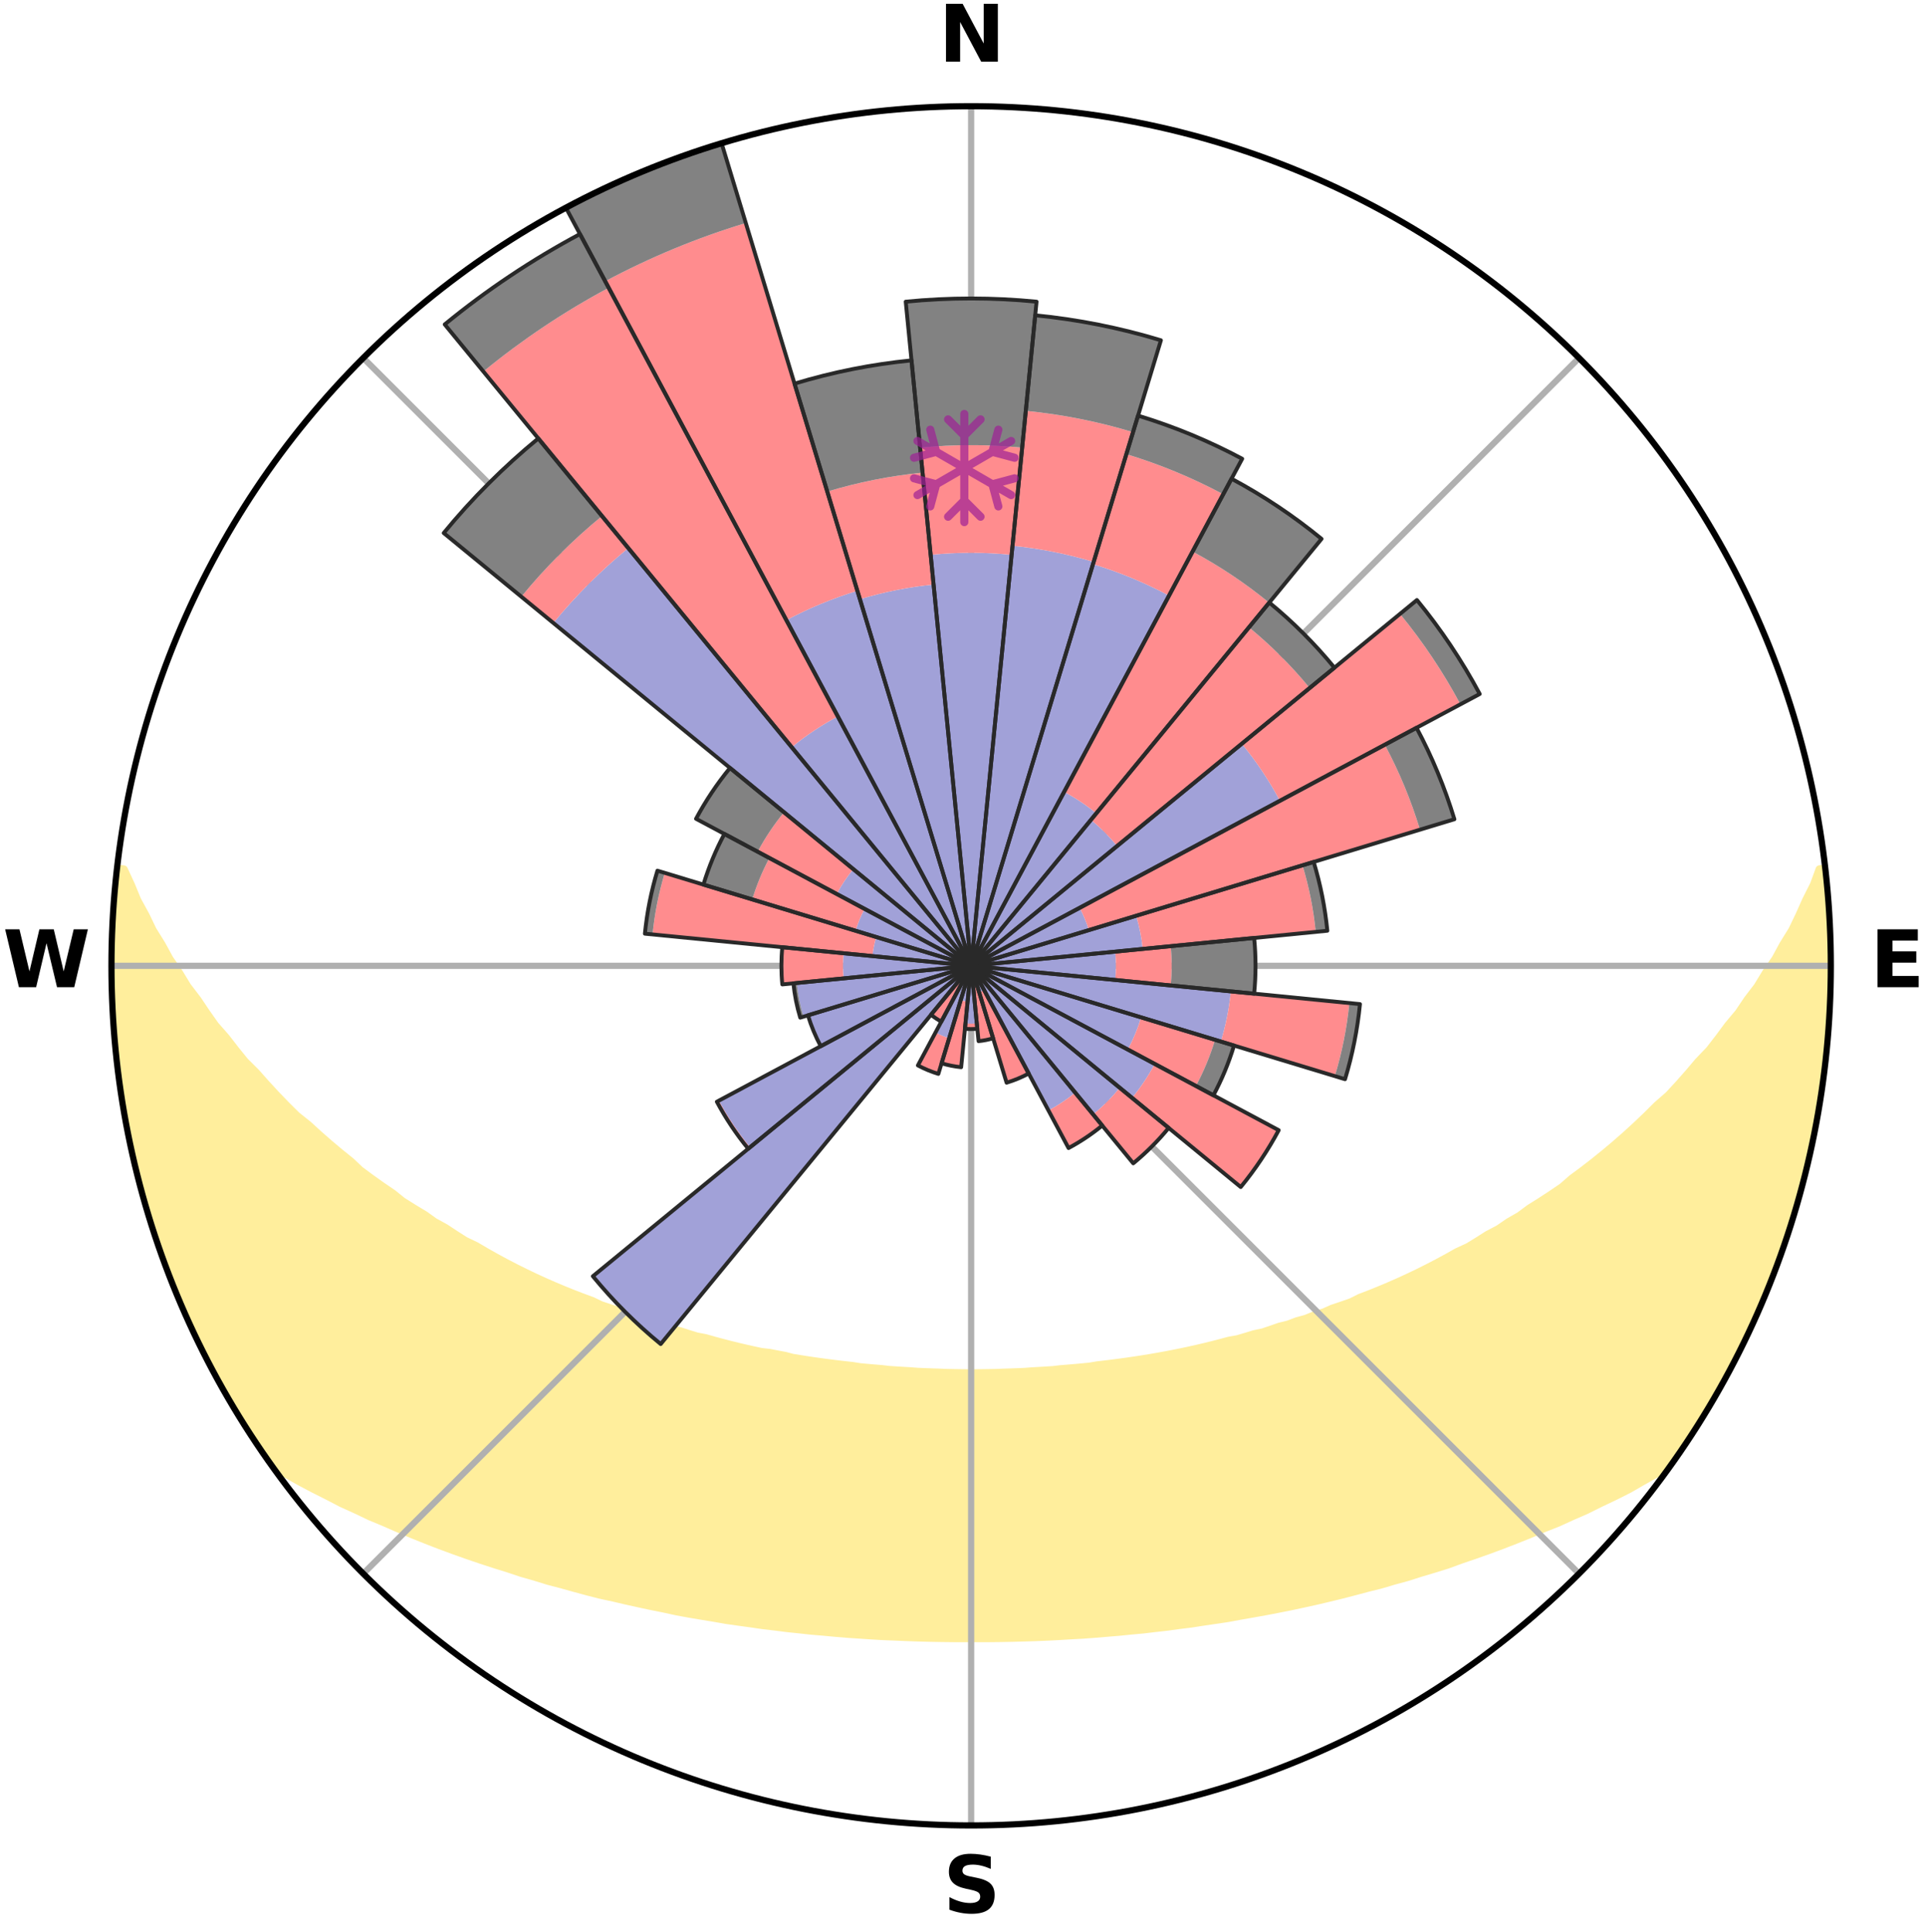 <?xml version="1.0" encoding="utf-8" standalone="no"?>
<!DOCTYPE svg PUBLIC "-//W3C//DTD SVG 1.1//EN"
  "http://www.w3.org/Graphics/SVG/1.1/DTD/svg11.dtd">
<svg xmlns:xlink="http://www.w3.org/1999/xlink" width="248.41pt" height="249.158pt" viewBox="0 0 248.41 249.158" xmlns="http://www.w3.org/2000/svg" version="1.1">
 <title>Ski Rose for Hoch-Ybrig</title>
 <defs>
  <style type="text/css">*{stroke-linejoin: round; stroke-linecap: butt}</style>
 </defs>
 <g id="figure_1">
  <g id="patch_1">
   <path d="M 0 249.158 
L 248.41 249.158 
L 248.41 0 
L 0 0 
z
" style="fill: #ffffff"/>
  </g>
  <g id="axes_1">
   <g id="patch_2">
    <path d="M 236.135 124.579 
C 236.135 110.018 233.267 95.599 227.695 82.147 
C 222.122 68.695 213.955 56.471 203.659 46.175 
C 193.363 35.879 181.139 27.711 167.687 22.139 
C 154.235 16.567 139.815 13.699 125.255 13.699 
C 110.694 13.699 96.275 16.567 82.823 22.139 
C 69.371 27.711 57.147 35.879 46.851 46.175 
C 36.555 56.471 28.387 68.695 22.815 82.147 
C 17.243 95.599 14.375 110.018 14.375 124.579 
C 14.375 139.14 17.243 153.559 22.815 167.011 
C 28.387 180.463 36.555 192.687 46.851 202.983 
C 57.147 213.279 69.371 221.447 82.823 227.019 
C 96.275 232.591 110.694 235.459 125.255 235.459 
C 139.815 235.459 154.235 232.591 167.687 227.019 
C 181.139 221.447 193.363 213.279 203.659 202.983 
C 213.955 192.687 222.122 180.463 227.695 167.011 
C 233.267 153.559 236.135 139.14 236.135 124.579 
M 125.255 124.579 
C 125.255 124.579 125.255 124.579 125.255 124.579 
C 125.255 124.579 125.255 124.579 125.255 124.579 
C 125.255 124.579 125.255 124.579 125.255 124.579 
C 125.255 124.579 125.255 124.579 125.255 124.579 
C 125.255 124.579 125.255 124.579 125.255 124.579 
C 125.255 124.579 125.255 124.579 125.255 124.579 
C 125.255 124.579 125.255 124.579 125.255 124.579 
C 125.255 124.579 125.255 124.579 125.255 124.579 
C 125.255 124.579 125.255 124.579 125.255 124.579 
C 125.255 124.579 125.255 124.579 125.255 124.579 
C 125.255 124.579 125.255 124.579 125.255 124.579 
C 125.255 124.579 125.255 124.579 125.255 124.579 
C 125.255 124.579 125.255 124.579 125.255 124.579 
C 125.255 124.579 125.255 124.579 125.255 124.579 
C 125.255 124.579 125.255 124.579 125.255 124.579 
C 125.255 124.579 125.255 124.579 125.255 124.579 
z
" style="fill: #ffffff"/>
   </g>
   <g id="PolyCollection_1">
    <defs>
     <path id="mfa8611a0d0" d="M 235.393 -137.128 
L 234.672 -137.046 
L 233.936 -135.044 
L 232.934 -133.054 
L 232.068 -131.112 
L 231.153 -129.203 
L 229.99 -127.322 
L 228.992 -125.484 
L 227.75 -123.685 
L 226.681 -121.923 
L 225.373 -120.208 
L 224.243 -118.525 
L 222.877 -116.896 
L 221.693 -115.293 
L 220.483 -113.729 
L 219.045 -112.231 
L 217.791 -110.749 
L 216.516 -109.307 
L 215.222 -107.905 
L 213.709 -106.583 
L 212.382 -105.264 
L 211.039 -103.984 
L 209.683 -102.744 
L 208.314 -101.545 
L 206.934 -100.385 
L 205.544 -99.264 
L 204.146 -98.183 
L 202.74 -97.14 
L 201.512 -96.068 
L 200.092 -95.1 
L 198.669 -94.17 
L 197.244 -93.277 
L 195.99 -92.343 
L 194.561 -91.522 
L 193.3 -90.653 
L 191.87 -89.901 
L 190.605 -89.097 
L 189.338 -88.322 
L 187.915 -87.669 
L 186.65 -86.956 
L 185.385 -86.272 
L 184.122 -85.616 
L 182.861 -84.987 
L 181.603 -84.386 
L 180.349 -83.812 
L 179.098 -83.263 
L 177.853 -82.741 
L 176.614 -82.242 
L 175.38 -81.768 
L 174.271 -81.213 
L 173.048 -80.785 
L 171.833 -80.378 
L 170.733 -79.888 
L 169.532 -79.523 
L 168.439 -79.073 
L 167.253 -78.747 
L 166.168 -78.335 
L 164.999 -78.045 
L 163.925 -77.669 
L 162.854 -77.31 
L 161.71 -77.07 
L 160.651 -76.743 
L 159.597 -76.433 
L 158.48 -76.236 
L 157.439 -75.954 
L 156.403 -75.687 
L 155.371 -75.433 
L 154.345 -75.193 
L 153.325 -74.966 
L 152.31 -74.75 
L 151.3 -74.547 
L 150.296 -74.355 
L 149.297 -74.174 
L 148.304 -74.003 
L 147.316 -73.842 
L 146.334 -73.691 
L 145.356 -73.548 
L 144.384 -73.415 
L 143.418 -73.289 
L 142.456 -73.171 
L 141.498 -73.061 
L 140.562 -72.901 
L 139.612 -72.808 
L 138.666 -72.721 
L 137.724 -72.641 
L 136.786 -72.566 
L 135.859 -72.456 
L 134.926 -72.396 
L 133.997 -72.341 
L 133.069 -72.29 
L 132.148 -72.218 
L 131.225 -72.18 
L 130.303 -72.147 
L 129.384 -72.118 
L 128.466 -72.081 
L 127.548 -72.064 
L 126.63 -72.051 
L 125.713 -72.041 
L 124.796 -72.042 
L 123.879 -72.053 
L 122.962 -72.067 
L 122.044 -72.086 
L 121.127 -72.124 
L 120.207 -72.154 
L 119.286 -72.189 
L 118.363 -72.228 
L 117.442 -72.301 
L 116.515 -72.353 
L 115.586 -72.41 
L 114.653 -72.472 
L 113.727 -72.582 
L 112.79 -72.658 
L 111.848 -72.74 
L 110.903 -72.828 
L 109.97 -72.979 
L 109.018 -73.083 
L 108.062 -73.195 
L 107.101 -73.314 
L 106.135 -73.44 
L 105.164 -73.575 
L 104.188 -73.718 
L 103.206 -73.871 
L 102.22 -74.033 
L 101.266 -74.285 
L 100.271 -74.469 
L 99.271 -74.665 
L 98.218 -74.784 
L 97.204 -75 
L 96.185 -75.228 
L 95.16 -75.469 
L 94.13 -75.723 
L 93.095 -75.991 
L 92.055 -76.273 
L 91.01 -76.57 
L 89.887 -76.783 
L 88.83 -77.109 
L 87.768 -77.452 
L 86.619 -77.71 
L 85.546 -78.086 
L 84.47 -78.48 
L 83.295 -78.788 
L 82.21 -79.219 
L 81.02 -79.565 
L 79.926 -80.035 
L 78.721 -80.421 
L 77.508 -80.828 
L 76.404 -81.36 
L 75.18 -81.811 
L 73.948 -82.285 
L 72.711 -82.784 
L 71.467 -83.306 
L 70.219 -83.855 
L 68.966 -84.429 
L 67.71 -85.03 
L 66.451 -85.658 
L 65.19 -86.313 
L 63.927 -86.997 
L 62.664 -87.71 
L 61.401 -88.452 
L 59.978 -89.137 
L 58.715 -89.941 
L 57.455 -90.775 
L 56.029 -91.56 
L 54.774 -92.459 
L 53.35 -93.314 
L 51.926 -94.205 
L 50.687 -95.206 
L 49.272 -96.17 
L 47.862 -97.173 
L 46.459 -98.214 
L 45.252 -99.354 
L 43.867 -100.471 
L 42.491 -101.627 
L 41.126 -102.822 
L 39.774 -104.057 
L 38.237 -105.288 
L 36.912 -106.605 
L 35.603 -107.963 
L 34.313 -109.361 
L 33.041 -110.798 
L 31.585 -112.247 
L 30.355 -113.767 
L 29.149 -115.325 
L 27.76 -116.906 
L 26.604 -118.545 
L 25.477 -120.223 
L 24.171 -121.932 
L 23.104 -123.688 
L 21.864 -125.481 
L 20.866 -127.313 
L 19.703 -129.188 
L 18.787 -131.091 
L 17.719 -133.042 
L 16.908 -135.012 
L 15.976 -137.03 
L 15.186 -137.12 
L 15.186 -137.12 
L 14.915 -135.204 
L 14.718 -133.279 
L 14.622 -131.346 
L 14.63 -129.409 
L 14.42 -127.481 
L 14.422 -125.546 
L 14.529 -123.613 
L 14.417 -121.677 
L 14.515 -119.744 
L 14.645 -117.814 
L 14.882 -115.893 
L 14.896 -113.953 
L 15.119 -112.031 
L 15.371 -110.113 
L 15.735 -108.211 
L 15.956 -106.289 
L 16.301 -104.386 
L 16.675 -102.488 
L 17.079 -100.597 
L 17.513 -98.713 
L 17.977 -96.835 
L 18.471 -94.965 
L 18.995 -93.104 
L 19.55 -91.25 
L 20.135 -89.406 
L 20.75 -87.572 
L 21.397 -85.748 
L 22.16 -83.969 
L 22.868 -82.169 
L 23.608 -80.382 
L 24.379 -78.607 
L 25.184 -76.848 
L 26.089 -75.137 
L 26.961 -73.411 
L 27.869 -71.703 
L 28.765 -69.988 
L 29.757 -68.327 
L 30.742 -66.661 
L 31.748 -65.009 
L 32.8 -63.384 
L 33.876 -61.776 
L 34.987 -60.192 
L 36.769 -59.103 
L 38.586 -58.075 
L 40.425 -57.102 
L 42.272 -56.173 
L 44.067 -55.239 
L 45.927 -54.396 
L 47.727 -53.538 
L 49.58 -52.767 
L 51.377 -51.98 
L 53.172 -51.227 
L 54.962 -50.506 
L 56.748 -49.816 
L 58.528 -49.158 
L 60.301 -48.528 
L 62.068 -47.927 
L 63.827 -47.354 
L 65.579 -46.808 
L 67.286 -46.239 
L 69.022 -45.744 
L 70.713 -45.221 
L 72.433 -44.773 
L 74.113 -44.303 
L 75.784 -43.85 
L 77.452 -43.425 
L 79.136 -43.064 
L 80.785 -42.675 
L 82.429 -42.312 
L 84.063 -41.962 
L 85.693 -41.636 
L 87.296 -41.286 
L 88.91 -40.991 
L 90.519 -40.719 
L 92.118 -40.457 
L 93.699 -40.178 
L 95.288 -39.954 
L 96.867 -39.738 
L 98.432 -39.508 
L 100.002 -39.327 
L 101.557 -39.128 
L 103.114 -38.967 
L 104.66 -38.797 
L 106.209 -38.668 
L 107.747 -38.525 
L 109.282 -38.396 
L 110.816 -38.295 
L 112.344 -38.192 
L 113.87 -38.102 
L 115.395 -38.042 
L 116.916 -37.976 
L 118.435 -37.922 
L 119.952 -37.882 
L 121.468 -37.855 
L 122.983 -37.837 
L 124.498 -37.831 
L 126.012 -37.833 
L 127.526 -37.835 
L 129.041 -37.852 
L 130.558 -37.881 
L 132.075 -37.922 
L 133.594 -37.969 
L 135.115 -38.034 
L 136.638 -38.112 
L 138.164 -38.203 
L 139.696 -38.285 
L 141.227 -38.4 
L 142.762 -38.53 
L 144.304 -38.655 
L 145.846 -38.811 
L 147.4 -38.951 
L 148.95 -39.136 
L 150.513 -39.31 
L 152.072 -39.525 
L 153.649 -39.719 
L 155.218 -39.964 
L 156.804 -40.196 
L 158.4 -40.435 
L 159.986 -40.731 
L 161.592 -41.01 
L 163.208 -41.299 
L 164.828 -41.612 
L 166.459 -41.936 
L 168.094 -42.286 
L 169.74 -42.648 
L 171.389 -43.038 
L 173.049 -43.441 
L 174.712 -43.873 
L 176.386 -44.32 
L 178.096 -44.744 
L 179.78 -45.244 
L 181.508 -45.715 
L 183.21 -46.257 
L 184.954 -46.777 
L 186.707 -47.323 
L 188.422 -47.951 
L 190.188 -48.552 
L 191.961 -49.181 
L 193.74 -49.84 
L 195.525 -50.53 
L 197.315 -51.25 
L 199.108 -52.004 
L 200.962 -52.736 
L 202.762 -53.557 
L 204.616 -54.366 
L 206.416 -55.261 
L 208.274 -56.144 
L 210.12 -57.074 
L 211.897 -58.096 
L 213.718 -59.12 
L 215.509 -60.202 
L 216.629 -61.779 
L 217.711 -63.383 
L 218.752 -65.015 
L 219.759 -66.667 
L 220.771 -68.316 
L 221.743 -69.988 
L 222.694 -71.674 
L 223.599 -73.384 
L 224.464 -75.115 
L 225.24 -76.888 
L 226.132 -78.607 
L 226.924 -80.372 
L 227.645 -82.168 
L 228.376 -83.958 
L 229.061 -85.768 
L 229.698 -87.594 
L 230.391 -89.401 
L 230.997 -91.239 
L 231.498 -93.109 
L 232.076 -94.955 
L 232.492 -96.846 
L 233.033 -98.704 
L 233.502 -100.581 
L 233.818 -102.492 
L 234.211 -104.385 
L 234.59 -106.283 
L 234.912 -108.191 
L 235.051 -110.124 
L 235.309 -112.04 
L 235.521 -113.962 
L 235.705 -115.886 
L 235.852 -117.815 
L 235.958 -119.746 
L 236.033 -121.678 
L 236.072 -123.612 
L 236.076 -125.546 
L 236.044 -127.48 
L 235.979 -129.413 
L 235.882 -131.345 
L 235.749 -133.275 
L 235.587 -135.203 
L 235.393 -137.128 
z
" style="stroke: #ffee9c"/>
    </defs>
    <g clip-path="url(#p0d08cc37ea)">
     <use xlink:href="#mfa8611a0d0" x="0" y="249.158" style="fill: #ffee9c; stroke: #ffee9c"/>
    </g>
   </g>
   <g id="matplotlib.axis_1">
    <g id="xtick_1">
     <g id="line2d_1">
      <path d="M 125.255 124.579 
L 125.255 13.699 
" clip-path="url(#p0d08cc37ea)" style="fill: none; stroke: #b0b0b0; stroke-width: 0.8; stroke-linecap: square"/>
     </g>
     <g id="text_1">
      <!-- N -->
      <g transform="translate(121.07 7.958) scale(0.1 -0.1)">
       <defs>
        <path id="DejaVuSans-Bold-4e" d="M 588 4666 
L 1931 4666 
L 3628 1466 
L 3628 4666 
L 4769 4666 
L 4769 0 
L 3425 0 
L 1728 3200 
L 1728 0 
L 588 0 
L 588 4666 
z
" transform="scale(0.016)"/>
       </defs>
       <use xlink:href="#DejaVuSans-Bold-4e"/>
      </g>
     </g>
    </g>
    <g id="xtick_2">
     <g id="line2d_2">
      <path d="M 125.255 124.579 
L 203.659 46.175 
" clip-path="url(#p0d08cc37ea)" style="fill: none; stroke: #b0b0b0; stroke-width: 0.8; stroke-linecap: square"/>
     </g>
    </g>
    <g id="xtick_3">
     <g id="line2d_3">
      <path d="M 125.255 124.579 
L 236.135 124.579 
" clip-path="url(#p0d08cc37ea)" style="fill: none; stroke: #b0b0b0; stroke-width: 0.8; stroke-linecap: square"/>
     </g>
     <g id="text_2">
      <!-- E -->
      <g transform="translate(241.219 127.338) scale(0.1 -0.1)">
       <defs>
        <path id="DejaVuSans-Bold-45" d="M 588 4666 
L 3834 4666 
L 3834 3756 
L 1791 3756 
L 1791 2888 
L 3713 2888 
L 3713 1978 
L 1791 1978 
L 1791 909 
L 3903 909 
L 3903 0 
L 588 0 
L 588 4666 
z
" transform="scale(0.016)"/>
       </defs>
       <use xlink:href="#DejaVuSans-Bold-45"/>
      </g>
     </g>
    </g>
    <g id="xtick_4">
     <g id="line2d_4">
      <path d="M 125.255 124.579 
L 203.659 202.983 
" clip-path="url(#p0d08cc37ea)" style="fill: none; stroke: #b0b0b0; stroke-width: 0.8; stroke-linecap: square"/>
     </g>
    </g>
    <g id="xtick_5">
     <g id="line2d_5">
      <path d="M 125.255 124.579 
L 125.255 235.459 
" clip-path="url(#p0d08cc37ea)" style="fill: none; stroke: #b0b0b0; stroke-width: 0.8; stroke-linecap: square"/>
     </g>
     <g id="text_3">
      <!-- S -->
      <g transform="translate(121.654 246.718) scale(0.1 -0.1)">
       <defs>
        <path id="DejaVuSans-Bold-53" d="M 3834 4519 
L 3834 3531 
Q 3450 3703 3084 3790 
Q 2719 3878 2394 3878 
Q 1963 3878 1756 3759 
Q 1550 3641 1550 3391 
Q 1550 3203 1689 3098 
Q 1828 2994 2194 2919 
L 2706 2816 
Q 3484 2659 3812 2340 
Q 4141 2022 4141 1434 
Q 4141 663 3683 286 
Q 3225 -91 2284 -91 
Q 1841 -91 1394 -6 
Q 947 78 500 244 
L 500 1259 
Q 947 1022 1364 901 
Q 1781 781 2169 781 
Q 2563 781 2772 912 
Q 2981 1044 2981 1288 
Q 2981 1506 2839 1625 
Q 2697 1744 2272 1838 
L 1806 1941 
Q 1106 2091 782 2419 
Q 459 2747 459 3303 
Q 459 4000 909 4375 
Q 1359 4750 2203 4750 
Q 2588 4750 2994 4692 
Q 3400 4634 3834 4519 
z
" transform="scale(0.016)"/>
       </defs>
       <use xlink:href="#DejaVuSans-Bold-53"/>
      </g>
     </g>
    </g>
    <g id="xtick_6">
     <g id="line2d_6">
      <path d="M 125.255 124.579 
L 46.851 202.983 
" clip-path="url(#p0d08cc37ea)" style="fill: none; stroke: #b0b0b0; stroke-width: 0.8; stroke-linecap: square"/>
     </g>
    </g>
    <g id="xtick_7">
     <g id="line2d_7">
      <path d="M 125.255 124.579 
L 14.375 124.579 
" clip-path="url(#p0d08cc37ea)" style="fill: none; stroke: #b0b0b0; stroke-width: 0.8; stroke-linecap: square"/>
     </g>
     <g id="text_4">
      <!-- W -->
      <g transform="translate(0.36 127.338) scale(0.1 -0.1)">
       <defs>
        <path id="DejaVuSans-Bold-57" d="M 191 4666 
L 1344 4666 
L 2150 1275 
L 2950 4666 
L 4109 4666 
L 4909 1275 
L 5716 4666 
L 6859 4666 
L 5759 0 
L 4372 0 
L 3525 3547 
L 2688 0 
L 1300 0 
L 191 4666 
z
" transform="scale(0.016)"/>
       </defs>
       <use xlink:href="#DejaVuSans-Bold-57"/>
      </g>
     </g>
    </g>
    <g id="xtick_8">
     <g id="line2d_8">
      <path d="M 125.255 124.579 
L 46.851 46.175 
" clip-path="url(#p0d08cc37ea)" style="fill: none; stroke: #b0b0b0; stroke-width: 0.8; stroke-linecap: square"/>
     </g>
    </g>
   </g>
   <g id="matplotlib.axis_2"/>
   <g id="patch_3">
    <path d="M 125.255 124.579 
C 125.255 124.579 125.255 124.579 125.255 124.579 
C 125.255 124.579 125.255 124.579 125.255 124.579 
L 125.255 124.579 
C 125.255 124.579 125.255 124.579 125.255 124.579 
C 125.255 124.579 125.255 124.579 125.255 124.579 
z
" clip-path="url(#p0d08cc37ea)" style="fill: #d9d9d9"/>
   </g>
   <g id="patch_4">
    <path d="M 125.255 124.579 
C 125.255 124.579 125.255 124.579 125.255 124.579 
C 125.255 124.579 125.255 124.579 125.255 124.579 
L 125.255 124.579 
C 125.255 124.579 125.255 124.579 125.255 124.579 
C 125.255 124.579 125.255 124.579 125.255 124.579 
z
" clip-path="url(#p0d08cc37ea)" style="fill: #d9d9d9"/>
   </g>
   <g id="patch_5">
    <path d="M 125.255 124.579 
C 125.255 124.579 125.255 124.579 125.255 124.579 
C 125.255 124.579 125.255 124.579 125.255 124.579 
L 125.255 124.579 
C 125.255 124.579 125.255 124.579 125.255 124.579 
C 125.255 124.579 125.255 124.579 125.255 124.579 
z
" clip-path="url(#p0d08cc37ea)" style="fill: #d9d9d9"/>
   </g>
   <g id="patch_6">
    <path d="M 125.255 124.579 
C 125.255 124.579 125.255 124.579 125.255 124.579 
C 125.255 124.579 125.255 124.579 125.255 124.579 
L 125.255 124.579 
C 125.255 124.579 125.255 124.579 125.255 124.579 
C 125.255 124.579 125.255 124.579 125.255 124.579 
z
" clip-path="url(#p0d08cc37ea)" style="fill: #d9d9d9"/>
   </g>
   <g id="patch_7">
    <path d="M 125.255 124.579 
C 125.255 124.579 125.255 124.579 125.255 124.579 
C 125.255 124.579 125.255 124.579 125.255 124.579 
L 125.255 124.579 
C 125.255 124.579 125.255 124.579 125.255 124.579 
C 125.255 124.579 125.255 124.579 125.255 124.579 
z
" clip-path="url(#p0d08cc37ea)" style="fill: #d9d9d9"/>
   </g>
   <g id="patch_8">
    <path d="M 125.255 124.579 
C 125.255 124.579 125.255 124.579 125.255 124.579 
C 125.255 124.579 125.255 124.579 125.255 124.579 
L 125.255 124.579 
C 125.255 124.579 125.255 124.579 125.255 124.579 
C 125.255 124.579 125.255 124.579 125.255 124.579 
z
" clip-path="url(#p0d08cc37ea)" style="fill: #d9d9d9"/>
   </g>
   <g id="patch_9">
    <path d="M 125.255 124.579 
C 125.255 124.579 125.255 124.579 125.255 124.579 
C 125.255 124.579 125.255 124.579 125.255 124.579 
L 125.255 124.579 
C 125.255 124.579 125.255 124.579 125.255 124.579 
C 125.255 124.579 125.255 124.579 125.255 124.579 
z
" clip-path="url(#p0d08cc37ea)" style="fill: #d9d9d9"/>
   </g>
   <g id="patch_10">
    <path d="M 125.255 124.579 
C 125.255 124.579 125.255 124.579 125.255 124.579 
C 125.255 124.579 125.255 124.579 125.255 124.579 
L 125.255 124.579 
C 125.255 124.579 125.255 124.579 125.255 124.579 
C 125.255 124.579 125.255 124.579 125.255 124.579 
z
" clip-path="url(#p0d08cc37ea)" style="fill: #d9d9d9"/>
   </g>
   <g id="patch_11">
    <path d="M 125.255 124.579 
C 125.255 124.579 125.255 124.579 125.255 124.579 
C 125.255 124.579 125.255 124.579 125.255 124.579 
L 125.255 124.579 
C 125.255 124.579 125.255 124.579 125.255 124.579 
C 125.255 124.579 125.255 124.579 125.255 124.579 
z
" clip-path="url(#p0d08cc37ea)" style="fill: #d9d9d9"/>
   </g>
   <g id="patch_12">
    <path d="M 125.255 124.579 
C 125.255 124.579 125.255 124.579 125.255 124.579 
C 125.255 124.579 125.255 124.579 125.255 124.579 
L 125.255 124.579 
C 125.255 124.579 125.255 124.579 125.255 124.579 
C 125.255 124.579 125.255 124.579 125.255 124.579 
z
" clip-path="url(#p0d08cc37ea)" style="fill: #d9d9d9"/>
   </g>
   <g id="patch_13">
    <path d="M 125.255 124.579 
C 125.255 124.579 125.255 124.579 125.255 124.579 
C 125.255 124.579 125.255 124.579 125.255 124.579 
L 125.255 124.579 
C 125.255 124.579 125.255 124.579 125.255 124.579 
C 125.255 124.579 125.255 124.579 125.255 124.579 
z
" clip-path="url(#p0d08cc37ea)" style="fill: #d9d9d9"/>
   </g>
   <g id="patch_14">
    <path d="M 125.255 124.579 
C 125.255 124.579 125.255 124.579 125.255 124.579 
C 125.255 124.579 125.255 124.579 125.255 124.579 
L 125.255 124.579 
C 125.255 124.579 125.255 124.579 125.255 124.579 
C 125.255 124.579 125.255 124.579 125.255 124.579 
z
" clip-path="url(#p0d08cc37ea)" style="fill: #d9d9d9"/>
   </g>
   <g id="patch_15">
    <path d="M 125.255 124.579 
C 125.255 124.579 125.255 124.579 125.255 124.579 
C 125.255 124.579 125.255 124.579 125.255 124.579 
L 125.255 124.579 
C 125.255 124.579 125.255 124.579 125.255 124.579 
C 125.255 124.579 125.255 124.579 125.255 124.579 
z
" clip-path="url(#p0d08cc37ea)" style="fill: #d9d9d9"/>
   </g>
   <g id="patch_16">
    <path d="M 125.255 124.579 
C 125.255 124.579 125.255 124.579 125.255 124.579 
C 125.255 124.579 125.255 124.579 125.255 124.579 
L 125.255 124.579 
C 125.255 124.579 125.255 124.579 125.255 124.579 
C 125.255 124.579 125.255 124.579 125.255 124.579 
z
" clip-path="url(#p0d08cc37ea)" style="fill: #d9d9d9"/>
   </g>
   <g id="patch_17">
    <path d="M 125.255 124.579 
C 125.255 124.579 125.255 124.579 125.255 124.579 
C 125.255 124.579 125.255 124.579 125.255 124.579 
L 125.255 124.579 
C 125.255 124.579 125.255 124.579 125.255 124.579 
C 125.255 124.579 125.255 124.579 125.255 124.579 
z
" clip-path="url(#p0d08cc37ea)" style="fill: #d9d9d9"/>
   </g>
   <g id="patch_18">
    <path d="M 125.255 124.579 
C 125.255 124.579 125.255 124.579 125.255 124.579 
C 125.255 124.579 125.255 124.579 125.255 124.579 
L 125.255 124.579 
C 125.255 124.579 125.255 124.579 125.255 124.579 
C 125.255 124.579 125.255 124.579 125.255 124.579 
z
" clip-path="url(#p0d08cc37ea)" style="fill: #d9d9d9"/>
   </g>
   <g id="patch_19">
    <path d="M 125.255 124.579 
C 125.255 124.579 125.255 124.579 125.255 124.579 
C 125.255 124.579 125.255 124.579 125.255 124.579 
L 125.255 124.579 
C 125.255 124.579 125.255 124.579 125.255 124.579 
C 125.255 124.579 125.255 124.579 125.255 124.579 
z
" clip-path="url(#p0d08cc37ea)" style="fill: #d9d9d9"/>
   </g>
   <g id="patch_20">
    <path d="M 125.255 124.579 
C 125.255 124.579 125.255 124.579 125.255 124.579 
C 125.255 124.579 125.255 124.579 125.255 124.579 
L 125.255 124.579 
C 125.255 124.579 125.255 124.579 125.255 124.579 
C 125.255 124.579 125.255 124.579 125.255 124.579 
z
" clip-path="url(#p0d08cc37ea)" style="fill: #d9d9d9"/>
   </g>
   <g id="patch_21">
    <path d="M 125.255 124.579 
C 125.255 124.579 125.255 124.579 125.255 124.579 
C 125.255 124.579 125.255 124.579 125.255 124.579 
L 125.255 124.579 
C 125.255 124.579 125.255 124.579 125.255 124.579 
C 125.255 124.579 125.255 124.579 125.255 124.579 
z
" clip-path="url(#p0d08cc37ea)" style="fill: #d9d9d9"/>
   </g>
   <g id="patch_22">
    <path d="M 125.255 124.579 
C 125.255 124.579 125.255 124.579 125.255 124.579 
C 125.255 124.579 125.255 124.579 125.255 124.579 
L 125.255 124.579 
C 125.255 124.579 125.255 124.579 125.255 124.579 
C 125.255 124.579 125.255 124.579 125.255 124.579 
z
" clip-path="url(#p0d08cc37ea)" style="fill: #d9d9d9"/>
   </g>
   <g id="patch_23">
    <path d="M 125.255 124.579 
C 125.255 124.579 125.255 124.579 125.255 124.579 
C 125.255 124.579 125.255 124.579 125.255 124.579 
L 125.255 124.579 
C 125.255 124.579 125.255 124.579 125.255 124.579 
C 125.255 124.579 125.255 124.579 125.255 124.579 
z
" clip-path="url(#p0d08cc37ea)" style="fill: #d9d9d9"/>
   </g>
   <g id="patch_24">
    <path d="M 125.255 124.579 
C 125.255 124.579 125.255 124.579 125.255 124.579 
C 125.255 124.579 125.255 124.579 125.255 124.579 
L 125.255 124.579 
C 125.255 124.579 125.255 124.579 125.255 124.579 
C 125.255 124.579 125.255 124.579 125.255 124.579 
z
" clip-path="url(#p0d08cc37ea)" style="fill: #d9d9d9"/>
   </g>
   <g id="patch_25">
    <path d="M 125.255 124.579 
C 125.255 124.579 125.255 124.579 125.255 124.579 
C 125.255 124.579 125.255 124.579 125.255 124.579 
L 125.255 124.579 
C 125.255 124.579 125.255 124.579 125.255 124.579 
C 125.255 124.579 125.255 124.579 125.255 124.579 
z
" clip-path="url(#p0d08cc37ea)" style="fill: #d9d9d9"/>
   </g>
   <g id="patch_26">
    <path d="M 125.255 124.579 
C 125.255 124.579 125.255 124.579 125.255 124.579 
C 125.255 124.579 125.255 124.579 125.255 124.579 
L 125.255 124.579 
C 125.255 124.579 125.255 124.579 125.255 124.579 
C 125.255 124.579 125.255 124.579 125.255 124.579 
z
" clip-path="url(#p0d08cc37ea)" style="fill: #d9d9d9"/>
   </g>
   <g id="patch_27">
    <path d="M 125.255 124.579 
C 125.255 124.579 125.255 124.579 125.255 124.579 
C 125.255 124.579 125.255 124.579 125.255 124.579 
L 125.255 124.579 
C 125.255 124.579 125.255 124.579 125.255 124.579 
C 125.255 124.579 125.255 124.579 125.255 124.579 
z
" clip-path="url(#p0d08cc37ea)" style="fill: #d9d9d9"/>
   </g>
   <g id="patch_28">
    <path d="M 125.255 124.579 
C 125.255 124.579 125.255 124.579 125.255 124.579 
C 125.255 124.579 125.255 124.579 125.255 124.579 
L 125.255 124.579 
C 125.255 124.579 125.255 124.579 125.255 124.579 
C 125.255 124.579 125.255 124.579 125.255 124.579 
z
" clip-path="url(#p0d08cc37ea)" style="fill: #d9d9d9"/>
   </g>
   <g id="patch_29">
    <path d="M 125.255 124.579 
C 125.255 124.579 125.255 124.579 125.255 124.579 
C 125.255 124.579 125.255 124.579 125.255 124.579 
L 125.255 124.579 
C 125.255 124.579 125.255 124.579 125.255 124.579 
C 125.255 124.579 125.255 124.579 125.255 124.579 
z
" clip-path="url(#p0d08cc37ea)" style="fill: #d9d9d9"/>
   </g>
   <g id="patch_30">
    <path d="M 125.255 124.579 
C 125.255 124.579 125.255 124.579 125.255 124.579 
C 125.255 124.579 125.255 124.579 125.255 124.579 
L 125.255 124.579 
C 125.255 124.579 125.255 124.579 125.255 124.579 
C 125.255 124.579 125.255 124.579 125.255 124.579 
z
" clip-path="url(#p0d08cc37ea)" style="fill: #d9d9d9"/>
   </g>
   <g id="patch_31">
    <path d="M 125.255 124.579 
C 125.255 124.579 125.255 124.579 125.255 124.579 
C 125.255 124.579 125.255 124.579 125.255 124.579 
L 125.255 124.579 
C 125.255 124.579 125.255 124.579 125.255 124.579 
C 125.255 124.579 125.255 124.579 125.255 124.579 
z
" clip-path="url(#p0d08cc37ea)" style="fill: #d9d9d9"/>
   </g>
   <g id="patch_32">
    <path d="M 125.255 124.579 
C 125.255 124.579 125.255 124.579 125.255 124.579 
C 125.255 124.579 125.255 124.579 125.255 124.579 
L 125.255 124.579 
C 125.255 124.579 125.255 124.579 125.255 124.579 
C 125.255 124.579 125.255 124.579 125.255 124.579 
z
" clip-path="url(#p0d08cc37ea)" style="fill: #d9d9d9"/>
   </g>
   <g id="patch_33">
    <path d="M 125.255 124.579 
C 125.255 124.579 125.255 124.579 125.255 124.579 
C 125.255 124.579 125.255 124.579 125.255 124.579 
L 125.255 124.579 
C 125.255 124.579 125.255 124.579 125.255 124.579 
C 125.255 124.579 125.255 124.579 125.255 124.579 
z
" clip-path="url(#p0d08cc37ea)" style="fill: #d9d9d9"/>
   </g>
   <g id="patch_34">
    <path d="M 125.255 124.579 
C 125.255 124.579 125.255 124.579 125.255 124.579 
C 125.255 124.579 125.255 124.579 125.255 124.579 
L 125.255 124.579 
C 125.255 124.579 125.255 124.579 125.255 124.579 
C 125.255 124.579 125.255 124.579 125.255 124.579 
z
" clip-path="url(#p0d08cc37ea)" style="fill: #d9d9d9"/>
   </g>
   <g id="patch_35">
    <path d="M 125.255 124.579 
C 125.255 124.579 125.255 124.579 125.255 124.579 
C 125.255 124.579 125.255 124.579 125.255 124.579 
L 130.476 71.563 
C 128.741 71.392 126.999 71.306 125.255 71.306 
C 123.511 71.306 121.768 71.392 120.033 71.563 
z
" clip-path="url(#p0d08cc37ea)" style="fill: #a1a1d8"/>
   </g>
   <g id="patch_36">
    <path d="M 125.255 124.579 
C 125.255 124.579 125.255 124.579 125.255 124.579 
C 125.255 124.579 125.255 124.579 125.255 124.579 
L 141.058 72.482 
C 139.353 71.964 137.624 71.531 135.876 71.184 
C 134.128 70.836 132.364 70.574 130.591 70.4 
z
" clip-path="url(#p0d08cc37ea)" style="fill: #a1a1d8"/>
   </g>
   <g id="patch_37">
    <path d="M 125.255 124.579 
C 125.255 124.579 125.255 124.579 125.255 124.579 
C 125.255 124.579 125.255 124.579 125.255 124.579 
L 150.778 76.829 
C 149.215 75.993 147.612 75.235 145.975 74.557 
C 144.337 73.879 142.668 73.281 140.972 72.767 
z
" clip-path="url(#p0d08cc37ea)" style="fill: #a1a1d8"/>
   </g>
   <g id="patch_38">
    <path d="M 125.255 124.579 
C 125.255 124.579 125.255 124.579 125.255 124.579 
C 125.255 124.579 125.255 124.579 125.255 124.579 
L 141.397 104.91 
C 140.753 104.381 140.084 103.885 139.391 103.422 
C 138.699 102.96 137.984 102.531 137.25 102.139 
z
" clip-path="url(#p0d08cc37ea)" style="fill: #a1a1d8"/>
   </g>
   <g id="patch_39">
    <path d="M 125.255 124.579 
C 125.255 124.579 125.255 124.579 125.255 124.579 
C 125.255 124.579 125.255 124.579 125.255 124.579 
L 144.087 109.124 
C 143.581 108.508 143.045 107.917 142.481 107.353 
C 141.917 106.789 141.326 106.253 140.71 105.747 
z
" clip-path="url(#p0d08cc37ea)" style="fill: #a1a1d8"/>
   </g>
   <g id="patch_40">
    <path d="M 125.255 124.579 
C 125.255 124.579 125.255 124.579 125.255 124.579 
C 125.255 124.579 125.255 124.579 125.255 124.579 
L 165.083 103.291 
C 164.386 101.987 163.626 100.718 162.804 99.489 
C 161.983 98.26 161.102 97.072 160.164 95.93 
z
" clip-path="url(#p0d08cc37ea)" style="fill: #a1a1d8"/>
   </g>
   <g id="patch_41">
    <path d="M 125.255 124.579 
C 125.255 124.579 125.255 124.579 125.255 124.579 
C 125.255 124.579 125.255 124.579 125.255 124.579 
L 140.439 119.973 
C 140.289 119.476 140.114 118.987 139.915 118.507 
C 139.716 118.027 139.494 117.557 139.249 117.099 
z
" clip-path="url(#p0d08cc37ea)" style="fill: #a1a1d8"/>
   </g>
   <g id="patch_42">
    <path d="M 125.255 124.579 
C 125.255 124.579 125.255 124.579 125.255 124.579 
C 125.255 124.579 125.255 124.579 125.255 124.579 
L 147.387 122.399 
C 147.316 121.675 147.209 120.954 147.067 120.24 
C 146.925 119.526 146.748 118.82 146.536 118.123 
z
" clip-path="url(#p0d08cc37ea)" style="fill: #a1a1d8"/>
   </g>
   <g id="patch_43">
    <path d="M 125.255 124.579 
C 125.255 124.579 125.255 124.579 125.255 124.579 
C 125.255 124.579 125.255 124.579 125.255 124.579 
L 143.844 126.41 
C 143.904 125.801 143.934 125.19 143.934 124.579 
C 143.934 123.968 143.904 123.357 143.844 122.748 
z
" clip-path="url(#p0d08cc37ea)" style="fill: #a1a1d8"/>
   </g>
   <g id="patch_44">
    <path d="M 125.255 124.579 
C 125.255 124.579 125.255 124.579 125.255 124.579 
C 125.255 124.579 125.255 124.579 125.255 124.579 
L 157.466 134.35 
C 157.786 133.296 158.054 132.227 158.269 131.146 
C 158.484 130.065 158.645 128.975 158.753 127.878 
z
" clip-path="url(#p0d08cc37ea)" style="fill: #a1a1d8"/>
   </g>
   <g id="patch_45">
    <path d="M 125.255 124.579 
C 125.255 124.579 125.255 124.579 125.255 124.579 
C 125.255 124.579 125.255 124.579 125.255 124.579 
L 145.465 135.382 
C 145.819 134.72 146.14 134.042 146.427 133.349 
C 146.714 132.656 146.967 131.949 147.184 131.231 
z
" clip-path="url(#p0d08cc37ea)" style="fill: #a1a1d8"/>
   </g>
   <g id="patch_46">
    <path d="M 125.255 124.579 
C 125.255 124.579 125.255 124.579 125.255 124.579 
C 125.255 124.579 125.255 124.579 125.255 124.579 
L 146.014 141.616 
C 146.572 140.936 147.096 140.23 147.584 139.499 
C 148.072 138.768 148.524 138.014 148.939 137.238 
z
" clip-path="url(#p0d08cc37ea)" style="fill: #a1a1d8"/>
   </g>
   <g id="patch_47">
    <path d="M 125.255 124.579 
C 125.255 124.579 125.255 124.579 125.255 124.579 
C 125.255 124.579 125.255 124.579 125.255 124.579 
L 140.988 143.75 
C 141.616 143.235 142.218 142.69 142.792 142.116 
C 143.366 141.542 143.911 140.94 144.426 140.313 
z
" clip-path="url(#p0d08cc37ea)" style="fill: #a1a1d8"/>
   </g>
   <g id="patch_48">
    <path d="M 125.255 124.579 
C 125.255 124.579 125.255 124.579 125.255 124.579 
C 125.255 124.579 125.255 124.579 125.255 124.579 
L 135.23 143.242 
C 135.841 142.916 136.436 142.559 137.012 142.174 
C 137.588 141.79 138.144 141.377 138.68 140.937 
z
" clip-path="url(#p0d08cc37ea)" style="fill: #a1a1d8"/>
   </g>
   <g id="patch_49">
    <path d="M 125.255 124.579 
C 125.255 124.579 125.255 124.579 125.255 124.579 
C 125.255 124.579 125.255 124.579 125.255 124.579 
L 126.285 127.974 
C 126.396 127.941 126.505 127.902 126.613 127.857 
C 126.72 127.813 126.825 127.763 126.927 127.708 
z
" clip-path="url(#p0d08cc37ea)" style="fill: #a1a1d8"/>
   </g>
   <g id="patch_50">
    <path d="M 125.255 124.579 
C 125.255 124.579 125.255 124.579 125.255 124.579 
C 125.255 124.579 125.255 124.579 125.255 124.579 
L 125.255 124.579 
C 125.255 124.579 125.255 124.579 125.255 124.579 
C 125.255 124.579 125.255 124.579 125.255 124.579 
z
" clip-path="url(#p0d08cc37ea)" style="fill: #a1a1d8"/>
   </g>
   <g id="patch_51">
    <path d="M 125.255 124.579 
C 125.255 124.579 125.255 124.579 125.255 124.579 
C 125.255 124.579 125.255 124.579 125.255 124.579 
L 124.523 132.01 
C 124.766 132.034 125.01 132.046 125.255 132.046 
C 125.499 132.046 125.743 132.034 125.987 132.01 
z
" clip-path="url(#p0d08cc37ea)" style="fill: #a1a1d8"/>
   </g>
   <g id="patch_52">
    <path d="M 125.255 124.579 
C 125.255 124.579 125.255 124.579 125.255 124.579 
C 125.255 124.579 125.255 124.579 125.255 124.579 
L 123.906 129.025 
C 124.052 129.069 124.199 129.106 124.349 129.135 
C 124.498 129.165 124.648 129.187 124.799 129.202 
z
" clip-path="url(#p0d08cc37ea)" style="fill: #a1a1d8"/>
   </g>
   <g id="patch_53">
    <path d="M 125.255 124.579 
C 125.255 124.579 125.255 124.579 125.255 124.579 
C 125.255 124.579 125.255 124.579 125.255 124.579 
L 120.653 133.189 
C 120.934 133.34 121.223 133.477 121.519 133.599 
C 121.814 133.721 122.115 133.829 122.421 133.922 
z
" clip-path="url(#p0d08cc37ea)" style="fill: #a1a1d8"/>
   </g>
   <g id="patch_54">
    <path d="M 125.255 124.579 
C 125.255 124.579 125.255 124.579 125.255 124.579 
C 125.255 124.579 125.255 124.579 125.255 124.579 
L 123.553 126.652 
C 123.621 126.708 123.692 126.76 123.765 126.809 
C 123.838 126.858 123.913 126.903 123.99 126.945 
z
" clip-path="url(#p0d08cc37ea)" style="fill: #a1a1d8"/>
   </g>
   <g id="patch_55">
    <path d="M 125.255 124.579 
C 125.255 124.579 125.255 124.579 125.255 124.579 
C 125.255 124.579 125.255 124.579 125.255 124.579 
L 76.532 164.565 
C 77.84 166.16 79.227 167.689 80.686 169.148 
C 82.144 170.607 83.674 171.993 85.269 173.302 
z
" clip-path="url(#p0d08cc37ea)" style="fill: #a1a1d8"/>
   </g>
   <g id="patch_56">
    <path d="M 125.255 124.579 
C 125.255 124.579 125.255 124.579 125.255 124.579 
C 125.255 124.579 125.255 124.579 125.255 124.579 
L 92.714 141.973 
C 93.283 143.038 93.904 144.074 94.575 145.078 
C 95.246 146.083 95.966 147.053 96.732 147.987 
z
" clip-path="url(#p0d08cc37ea)" style="fill: #a1a1d8"/>
   </g>
   <g id="patch_57">
    <path d="M 125.255 124.579 
C 125.255 124.579 125.255 124.579 125.255 124.579 
C 125.255 124.579 125.255 124.579 125.255 124.579 
L 104.207 130.964 
C 104.416 131.653 104.658 132.331 104.934 132.996 
C 105.209 133.661 105.517 134.313 105.857 134.948 
z
" clip-path="url(#p0d08cc37ea)" style="fill: #a1a1d8"/>
   </g>
   <g id="patch_58">
    <path d="M 125.255 124.579 
C 125.255 124.579 125.255 124.579 125.255 124.579 
C 125.255 124.579 125.255 124.579 125.255 124.579 
L 102.764 126.794 
C 102.836 127.53 102.945 128.263 103.089 128.988 
C 103.233 129.714 103.413 130.432 103.628 131.14 
z
" clip-path="url(#p0d08cc37ea)" style="fill: #a1a1d8"/>
   </g>
   <g id="patch_59">
    <path d="M 125.255 124.579 
C 125.255 124.579 125.255 124.579 125.255 124.579 
C 125.255 124.579 125.255 124.579 125.255 124.579 
L 108.801 122.958 
C 108.748 123.497 108.721 124.038 108.721 124.579 
C 108.721 125.12 108.748 125.661 108.801 126.2 
z
" clip-path="url(#p0d08cc37ea)" style="fill: #a1a1d8"/>
   </g>
   <g id="patch_60">
    <path d="M 125.255 124.579 
C 125.255 124.579 125.255 124.579 125.255 124.579 
C 125.255 124.579 125.255 124.579 125.255 124.579 
L 113.013 120.865 
C 112.891 121.266 112.789 121.673 112.708 122.083 
C 112.626 122.494 112.564 122.908 112.523 123.325 
z
" clip-path="url(#p0d08cc37ea)" style="fill: #a1a1d8"/>
   </g>
   <g id="patch_61">
    <path d="M 125.255 124.579 
C 125.255 124.579 125.255 124.579 125.255 124.579 
C 125.255 124.579 125.255 124.579 125.255 124.579 
L 111.513 117.234 
C 111.272 117.684 111.054 118.145 110.859 118.616 
C 110.664 119.087 110.492 119.568 110.344 120.056 
z
" clip-path="url(#p0d08cc37ea)" style="fill: #a1a1d8"/>
   </g>
   <g id="patch_62">
    <path d="M 125.255 124.579 
C 125.255 124.579 125.255 124.579 125.255 124.579 
C 125.255 124.579 125.255 124.579 125.255 124.579 
L 110.054 112.104 
C 109.646 112.602 109.262 113.119 108.905 113.654 
C 108.547 114.19 108.216 114.742 107.913 115.31 
z
" clip-path="url(#p0d08cc37ea)" style="fill: #a1a1d8"/>
   </g>
   <g id="patch_63">
    <path d="M 125.255 124.579 
C 125.255 124.579 125.255 124.579 125.255 124.579 
C 125.255 124.579 125.255 124.579 125.255 124.579 
L 81.031 70.693 
C 79.268 72.14 77.576 73.673 75.962 75.287 
C 74.349 76.9 72.816 78.592 71.368 80.356 
z
" clip-path="url(#p0d08cc37ea)" style="fill: #a1a1d8"/>
   </g>
   <g id="patch_64">
    <path d="M 125.255 124.579 
C 125.255 124.579 125.255 124.579 125.255 124.579 
C 125.255 124.579 125.255 124.579 125.255 124.579 
L 108.058 92.406 
C 107.005 92.968 105.98 93.583 104.987 94.246 
C 103.994 94.91 103.035 95.621 102.111 96.379 
z
" clip-path="url(#p0d08cc37ea)" style="fill: #a1a1d8"/>
   </g>
   <g id="patch_65">
    <path d="M 125.255 124.579 
C 125.255 124.579 125.255 124.579 125.255 124.579 
C 125.255 124.579 125.255 124.579 125.255 124.579 
L 110.58 76.203 
C 108.997 76.683 107.438 77.241 105.909 77.874 
C 104.38 78.507 102.884 79.215 101.424 79.995 
z
" clip-path="url(#p0d08cc37ea)" style="fill: #a1a1d8"/>
   </g>
   <g id="patch_66">
    <path d="M 125.255 124.579 
C 125.255 124.579 125.255 124.579 125.255 124.579 
C 125.255 124.579 125.255 124.579 125.255 124.579 
L 120.411 75.397 
C 118.801 75.556 117.2 75.793 115.613 76.109 
C 114.027 76.424 112.457 76.818 110.909 77.287 
z
" clip-path="url(#p0d08cc37ea)" style="fill: #a1a1d8"/>
   </g>
   <g id="patch_67">
    <path d="M 120.033 71.563 
C 121.768 71.392 123.511 71.306 125.255 71.306 
C 126.999 71.306 128.741 71.392 130.476 71.563 
L 131.838 57.742 
C 129.65 57.526 127.453 57.418 125.255 57.418 
C 123.057 57.418 120.86 57.526 118.672 57.742 
z
" clip-path="url(#p0d08cc37ea)" style="fill: #ff8c8e"/>
   </g>
   <g id="patch_68">
    <path d="M 130.591 70.4 
C 132.364 70.574 134.128 70.836 135.876 71.184 
C 137.624 71.531 139.353 71.964 141.058 72.482 
L 146.136 55.744 
C 143.883 55.061 141.597 54.489 139.288 54.029 
C 136.979 53.57 134.649 53.224 132.305 52.993 
z
" clip-path="url(#p0d08cc37ea)" style="fill: #ff8c8e"/>
   </g>
   <g id="patch_69">
    <path d="M 140.972 72.767 
C 142.668 73.281 144.337 73.879 145.975 74.557 
C 147.612 75.235 149.215 75.993 150.778 76.829 
L 157.767 63.752 
C 155.776 62.688 153.734 61.722 151.649 60.858 
C 149.563 59.994 147.436 59.233 145.276 58.578 
z
" clip-path="url(#p0d08cc37ea)" style="fill: #ff8c8e"/>
   </g>
   <g id="patch_70">
    <path d="M 137.25 102.139 
C 137.984 102.531 138.699 102.96 139.391 103.422 
C 140.084 103.885 140.753 104.381 141.397 104.91 
L 163.69 77.745 
C 162.157 76.487 160.564 75.305 158.915 74.203 
C 157.266 73.102 155.564 72.082 153.815 71.147 
z
" clip-path="url(#p0d08cc37ea)" style="fill: #ff8c8e"/>
   </g>
   <g id="patch_71">
    <path d="M 140.71 105.747 
C 141.326 106.253 141.917 106.789 142.481 107.353 
C 143.045 107.917 143.581 108.508 144.087 109.124 
L 168.918 88.746 
C 167.745 87.317 166.503 85.946 165.195 84.639 
C 163.888 83.331 162.517 82.089 161.088 80.916 
z
" clip-path="url(#p0d08cc37ea)" style="fill: #ff8c8e"/>
   </g>
   <g id="patch_72">
    <path d="M 160.164 95.93 
C 161.102 97.072 161.983 98.26 162.804 99.489 
C 163.626 100.718 164.386 101.987 165.083 103.291 
L 188.362 90.848 
C 187.258 88.782 186.053 86.772 184.751 84.825 
C 183.45 82.877 182.054 80.995 180.568 79.184 
z
" clip-path="url(#p0d08cc37ea)" style="fill: #ff8c8e"/>
   </g>
   <g id="patch_73">
    <path d="M 139.249 117.099 
C 139.494 117.557 139.716 118.027 139.915 118.507 
C 140.114 118.987 140.289 119.476 140.439 119.973 
L 183.147 107.018 
C 182.572 105.123 181.905 103.257 181.147 101.428 
C 180.389 99.598 179.542 97.807 178.608 96.061 
z
" clip-path="url(#p0d08cc37ea)" style="fill: #ff8c8e"/>
   </g>
   <g id="patch_74">
    <path d="M 146.536 118.123 
C 146.748 118.82 146.925 119.526 147.067 120.24 
C 147.209 120.954 147.316 121.675 147.387 122.399 
L 169.7 120.202 
C 169.556 118.747 169.342 117.3 169.057 115.866 
C 168.771 114.433 168.416 113.014 167.992 111.615 
z
" clip-path="url(#p0d08cc37ea)" style="fill: #ff8c8e"/>
   </g>
   <g id="patch_75">
    <path d="M 143.844 122.748 
C 143.904 123.357 143.934 123.968 143.934 124.579 
C 143.934 125.19 143.904 125.801 143.844 126.41 
L 150.996 127.114 
C 151.079 126.272 151.121 125.426 151.121 124.579 
C 151.121 123.732 151.079 122.886 150.996 122.044 
z
" clip-path="url(#p0d08cc37ea)" style="fill: #ff8c8e"/>
   </g>
   <g id="patch_76">
    <path d="M 158.753 127.878 
C 158.645 128.975 158.484 130.065 158.269 131.146 
C 158.054 132.227 157.786 133.296 157.466 134.35 
L 172.162 138.808 
C 172.628 137.273 173.018 135.716 173.331 134.142 
C 173.644 132.568 173.88 130.98 174.037 129.384 
z
" clip-path="url(#p0d08cc37ea)" style="fill: #ff8c8e"/>
   </g>
   <g id="patch_77">
    <path d="M 147.184 131.231 
C 146.967 131.949 146.714 132.656 146.427 133.349 
C 146.14 134.042 145.819 134.72 145.465 135.382 
L 154.25 140.077 
C 154.757 139.128 155.217 138.155 155.629 137.16 
C 156.041 136.166 156.404 135.152 156.716 134.123 
z
" clip-path="url(#p0d08cc37ea)" style="fill: #ff8c8e"/>
   </g>
   <g id="patch_78">
    <path d="M 148.939 137.238 
C 148.524 138.014 148.072 138.768 147.584 139.499 
C 147.096 140.23 146.572 140.936 146.014 141.616 
L 160.026 153.115 
C 160.96 151.977 161.837 150.793 162.655 149.569 
C 163.473 148.345 164.23 147.081 164.924 145.783 
z
" clip-path="url(#p0d08cc37ea)" style="fill: #ff8c8e"/>
   </g>
   <g id="patch_79">
    <path d="M 144.426 140.313 
C 143.911 140.94 143.366 141.542 142.792 142.116 
C 142.218 142.69 141.616 143.235 140.988 143.75 
L 146.077 149.951 
C 146.907 149.269 147.704 148.547 148.464 147.788 
C 149.223 147.028 149.945 146.232 150.627 145.401 
z
" clip-path="url(#p0d08cc37ea)" style="fill: #ff8c8e"/>
   </g>
   <g id="patch_80">
    <path d="M 138.68 140.937 
C 138.144 141.377 137.588 141.79 137.012 142.174 
C 136.436 142.559 135.841 142.916 135.23 143.242 
L 137.819 148.085 
C 138.589 147.674 139.337 147.225 140.063 146.74 
C 140.788 146.256 141.489 145.736 142.164 145.182 
z
" clip-path="url(#p0d08cc37ea)" style="fill: #ff8c8e"/>
   </g>
   <g id="patch_81">
    <path d="M 126.927 127.708 
C 126.825 127.763 126.72 127.813 126.613 127.857 
C 126.505 127.902 126.396 127.941 126.285 127.974 
L 129.828 139.655 
C 130.321 139.505 130.807 139.331 131.284 139.134 
C 131.76 138.937 132.226 138.716 132.681 138.473 
z
" clip-path="url(#p0d08cc37ea)" style="fill: #ff8c8e"/>
   </g>
   <g id="patch_82">
    <path d="M 125.255 124.579 
C 125.255 124.579 125.255 124.579 125.255 124.579 
C 125.255 124.579 125.255 124.579 125.255 124.579 
L 126.212 134.295 
C 126.53 134.264 126.846 134.217 127.16 134.155 
C 127.473 134.092 127.783 134.015 128.089 133.922 
z
" clip-path="url(#p0d08cc37ea)" style="fill: #ff8c8e"/>
   </g>
   <g id="patch_83">
    <path d="M 125.987 132.01 
C 125.743 132.034 125.499 132.046 125.255 132.046 
C 125.01 132.046 124.766 132.034 124.523 132.01 
L 124.455 132.697 
C 124.721 132.723 124.988 132.736 125.255 132.736 
C 125.522 132.736 125.789 132.723 126.054 132.697 
z
" clip-path="url(#p0d08cc37ea)" style="fill: #ff8c8e"/>
   </g>
   <g id="patch_84">
    <path d="M 124.799 129.202 
C 124.648 129.187 124.498 129.165 124.349 129.135 
C 124.199 129.106 124.052 129.069 123.906 129.025 
L 121.441 137.153 
C 121.852 137.278 122.27 137.382 122.691 137.466 
C 123.113 137.55 123.539 137.613 123.967 137.656 
z
" clip-path="url(#p0d08cc37ea)" style="fill: #ff8c8e"/>
   </g>
   <g id="patch_85">
    <path d="M 122.421 133.922 
C 122.115 133.829 121.814 133.721 121.519 133.599 
C 121.223 133.477 120.934 133.34 120.653 133.189 
L 118.388 137.427 
C 118.808 137.651 119.239 137.855 119.68 138.038 
C 120.121 138.22 120.57 138.381 121.026 138.52 
z
" clip-path="url(#p0d08cc37ea)" style="fill: #ff8c8e"/>
   </g>
   <g id="patch_86">
    <path d="M 123.99 126.945 
C 123.913 126.903 123.838 126.858 123.765 126.809 
C 123.692 126.76 123.621 126.708 123.553 126.652 
L 120.08 130.885 
C 120.286 131.054 120.501 131.213 120.723 131.362 
C 120.945 131.51 121.174 131.647 121.409 131.773 
z
" clip-path="url(#p0d08cc37ea)" style="fill: #ff8c8e"/>
   </g>
   <g id="patch_87">
    <path d="M 85.269 173.302 
C 83.674 171.993 82.144 170.607 80.686 169.148 
C 79.227 167.689 77.84 166.16 76.532 164.565 
L 76.466 164.619 
C 77.776 166.216 79.164 167.748 80.625 169.209 
C 82.086 170.67 83.618 172.058 85.215 173.368 
z
" clip-path="url(#p0d08cc37ea)" style="fill: #ff8c8e"/>
   </g>
   <g id="patch_88">
    <path d="M 96.732 147.987 
C 95.966 147.053 95.246 146.083 94.575 145.078 
C 93.904 144.074 93.283 143.038 92.714 141.973 
L 92.457 142.11 
C 93.031 143.183 93.657 144.228 94.333 145.24 
C 95.01 146.252 95.735 147.231 96.507 148.172 
z
" clip-path="url(#p0d08cc37ea)" style="fill: #ff8c8e"/>
   </g>
   <g id="patch_89">
    <path d="M 105.857 134.948 
C 105.517 134.313 105.209 133.661 104.934 132.996 
C 104.658 132.331 104.416 131.653 104.207 130.964 
L 104.207 130.964 
C 104.416 131.653 104.658 132.331 104.934 132.996 
C 105.209 133.661 105.517 134.313 105.857 134.948 
z
" clip-path="url(#p0d08cc37ea)" style="fill: #ff8c8e"/>
   </g>
   <g id="patch_90">
    <path d="M 103.628 131.14 
C 103.413 130.432 103.233 129.714 103.089 128.988 
C 102.945 128.263 102.836 127.53 102.764 126.794 
L 102.764 126.794 
C 102.836 127.53 102.945 128.263 103.089 128.988 
C 103.233 129.714 103.413 130.432 103.628 131.14 
z
" clip-path="url(#p0d08cc37ea)" style="fill: #ff8c8e"/>
   </g>
   <g id="patch_91">
    <path d="M 108.801 126.2 
C 108.748 125.661 108.721 125.12 108.721 124.579 
C 108.721 124.038 108.748 123.497 108.801 122.958 
L 100.9 122.18 
C 100.822 122.978 100.783 123.778 100.783 124.579 
C 100.783 125.38 100.822 126.181 100.9 126.978 
z
" clip-path="url(#p0d08cc37ea)" style="fill: #ff8c8e"/>
   </g>
   <g id="patch_92">
    <path d="M 112.523 123.325 
C 112.564 122.908 112.626 122.494 112.708 122.083 
C 112.789 121.673 112.891 121.266 113.013 120.865 
L 85.742 112.593 
C 85.349 113.886 85.021 115.198 84.757 116.524 
C 84.493 117.849 84.295 119.187 84.163 120.532 
z
" clip-path="url(#p0d08cc37ea)" style="fill: #ff8c8e"/>
   </g>
   <g id="patch_93">
    <path d="M 110.344 120.056 
C 110.492 119.568 110.664 119.087 110.859 118.616 
C 111.054 118.145 111.272 117.684 111.513 117.234 
L 99.235 110.671 
C 98.78 111.523 98.367 112.396 97.997 113.289 
C 97.628 114.181 97.302 115.091 97.022 116.015 
z
" clip-path="url(#p0d08cc37ea)" style="fill: #ff8c8e"/>
   </g>
   <g id="patch_94">
    <path d="M 107.913 115.31 
C 108.216 114.742 108.547 114.19 108.905 113.654 
C 109.262 113.119 109.646 112.602 110.054 112.104 
L 101.12 104.772 
C 100.472 105.562 99.863 106.384 99.295 107.233 
C 98.727 108.083 98.202 108.96 97.72 109.861 
z
" clip-path="url(#p0d08cc37ea)" style="fill: #ff8c8e"/>
   </g>
   <g id="patch_95">
    <path d="M 71.368 80.356 
C 72.816 78.592 74.349 76.9 75.962 75.287 
C 77.576 73.673 79.268 72.14 81.031 70.693 
L 77.642 66.563 
C 75.743 68.121 73.922 69.772 72.185 71.509 
C 70.448 73.246 68.797 75.068 67.239 76.966 
z
" clip-path="url(#p0d08cc37ea)" style="fill: #ff8c8e"/>
   </g>
   <g id="patch_96">
    <path d="M 102.111 96.379 
C 103.035 95.621 103.994 94.91 104.987 94.246 
C 105.98 93.583 107.005 92.968 108.058 92.406 
L 78.508 37.122 
C 75.645 38.652 72.86 40.322 70.161 42.125 
C 67.462 43.928 64.853 45.863 62.344 47.922 
z
" clip-path="url(#p0d08cc37ea)" style="fill: #ff8c8e"/>
   </g>
   <g id="patch_97">
    <path d="M 101.424 79.995 
C 102.884 79.215 104.38 78.507 105.909 77.874 
C 107.438 77.241 108.997 76.683 110.58 76.203 
L 96.191 28.767 
C 93.054 29.718 89.967 30.823 86.939 32.077 
C 83.912 33.331 80.947 34.733 78.057 36.278 
z
" clip-path="url(#p0d08cc37ea)" style="fill: #ff8c8e"/>
   </g>
   <g id="patch_98">
    <path d="M 110.909 77.287 
C 112.457 76.818 114.027 76.424 115.613 76.109 
C 117.2 75.793 118.801 75.556 120.411 75.397 
L 118.989 60.964 
C 116.907 61.169 114.836 61.476 112.784 61.884 
C 110.732 62.293 108.701 62.801 106.699 63.409 
z
" clip-path="url(#p0d08cc37ea)" style="fill: #ff8c8e"/>
   </g>
   <g id="patch_99">
    <path d="M 118.672 57.742 
C 120.86 57.526 123.057 57.418 125.255 57.418 
C 127.453 57.418 129.65 57.526 131.838 57.742 
L 133.692 38.914 
C 130.888 38.638 128.072 38.499 125.255 38.499 
C 122.437 38.499 119.622 38.638 116.818 38.914 
z
" clip-path="url(#p0d08cc37ea)" style="fill: #828282"/>
   </g>
   <g id="patch_100">
    <path d="M 132.305 52.993 
C 134.649 53.224 136.979 53.57 139.288 54.029 
C 141.597 54.489 143.883 55.061 146.136 55.744 
L 149.731 43.893 
C 147.09 43.092 144.411 42.421 141.704 41.882 
C 138.997 41.344 136.266 40.939 133.519 40.668 
z
" clip-path="url(#p0d08cc37ea)" style="fill: #828282"/>
   </g>
   <g id="patch_101">
    <path d="M 145.276 58.578 
C 147.436 59.233 149.563 59.994 151.649 60.858 
C 153.734 61.722 155.776 62.688 157.767 63.752 
L 160.214 59.176 
C 158.073 58.031 155.877 56.993 153.635 56.064 
C 151.392 55.135 149.105 54.317 146.782 53.612 
z
" clip-path="url(#p0d08cc37ea)" style="fill: #828282"/>
   </g>
   <g id="patch_102">
    <path d="M 153.815 71.147 
C 155.564 72.082 157.266 73.102 158.915 74.203 
C 160.564 75.305 162.157 76.487 163.69 77.745 
L 170.45 69.509 
C 168.647 68.03 166.773 66.64 164.834 65.344 
C 162.895 64.049 160.894 62.849 158.838 61.75 
z
" clip-path="url(#p0d08cc37ea)" style="fill: #828282"/>
   </g>
   <g id="patch_103">
    <path d="M 161.088 80.916 
C 162.517 82.089 163.888 83.331 165.195 84.639 
C 166.503 85.946 167.745 87.317 168.918 88.746 
L 172.112 86.125 
C 170.853 84.591 169.52 83.12 168.117 81.717 
C 166.714 80.314 165.243 78.981 163.709 77.722 
z
" clip-path="url(#p0d08cc37ea)" style="fill: #828282"/>
   </g>
   <g id="patch_104">
    <path d="M 180.568 79.184 
C 182.054 80.995 183.45 82.877 184.751 84.825 
C 186.053 86.772 187.258 88.782 188.362 90.848 
L 190.851 89.517 
C 189.703 87.37 188.451 85.281 187.098 83.257 
C 185.745 81.233 184.294 79.276 182.75 77.394 
z
" clip-path="url(#p0d08cc37ea)" style="fill: #828282"/>
   </g>
   <g id="patch_105">
    <path d="M 178.608 96.061 
C 179.542 97.807 180.389 99.598 181.147 101.428 
C 181.905 103.257 182.572 105.123 183.147 107.018 
L 187.585 105.671 
C 186.967 103.631 186.248 101.623 185.432 99.653 
C 184.616 97.683 183.704 95.755 182.699 93.875 
z
" clip-path="url(#p0d08cc37ea)" style="fill: #828282"/>
   </g>
   <g id="patch_106">
    <path d="M 167.992 111.615 
C 168.416 113.014 168.771 114.433 169.057 115.866 
C 169.342 117.3 169.556 118.747 169.7 120.202 
L 171.197 120.054 
C 171.049 118.55 170.827 117.055 170.533 115.573 
C 170.238 114.091 169.87 112.624 169.432 111.178 
z
" clip-path="url(#p0d08cc37ea)" style="fill: #828282"/>
   </g>
   <g id="patch_107">
    <path d="M 150.996 122.044 
C 151.079 122.886 151.121 123.732 151.121 124.579 
C 151.121 125.426 151.079 126.272 150.996 127.114 
L 161.756 128.174 
C 161.874 126.979 161.933 125.78 161.933 124.579 
C 161.933 123.379 161.874 122.179 161.756 120.984 
z
" clip-path="url(#p0d08cc37ea)" style="fill: #828282"/>
   </g>
   <g id="patch_108">
    <path d="M 174.037 129.384 
C 173.88 130.98 173.644 132.568 173.331 134.142 
C 173.018 135.716 172.628 137.273 172.162 138.808 
L 173.478 139.207 
C 173.957 137.629 174.358 136.028 174.679 134.41 
C 175.001 132.792 175.243 131.16 175.405 129.518 
z
" clip-path="url(#p0d08cc37ea)" style="fill: #828282"/>
   </g>
   <g id="patch_109">
    <path d="M 156.716 134.123 
C 156.404 135.152 156.041 136.166 155.629 137.16 
C 155.217 138.155 154.757 139.128 154.25 140.077 
L 156.502 141.281 
C 157.049 140.258 157.545 139.209 157.989 138.138 
C 158.432 137.066 158.823 135.974 159.16 134.864 
z
" clip-path="url(#p0d08cc37ea)" style="fill: #828282"/>
   </g>
   <g id="patch_110">
    <path d="M 164.924 145.783 
C 164.23 147.081 163.473 148.345 162.655 149.569 
C 161.837 150.793 160.96 151.977 160.026 153.115 
L 160.026 153.115 
C 160.96 151.977 161.837 150.793 162.655 149.569 
C 163.473 148.345 164.23 147.081 164.924 145.783 
z
" clip-path="url(#p0d08cc37ea)" style="fill: #828282"/>
   </g>
   <g id="patch_111">
    <path d="M 150.627 145.401 
C 149.945 146.232 149.223 147.028 148.464 147.788 
C 147.704 148.547 146.907 149.269 146.077 149.951 
L 146.164 150.057 
C 146.998 149.372 147.797 148.647 148.56 147.884 
C 149.323 147.122 150.048 146.322 150.732 145.488 
z
" clip-path="url(#p0d08cc37ea)" style="fill: #828282"/>
   </g>
   <g id="patch_112">
    <path d="M 142.164 145.182 
C 141.489 145.736 140.788 146.256 140.063 146.74 
C 139.337 147.225 138.589 147.674 137.819 148.085 
L 137.819 148.085 
C 138.589 147.674 139.337 147.225 140.063 146.74 
C 140.788 146.256 141.489 145.736 142.164 145.182 
z
" clip-path="url(#p0d08cc37ea)" style="fill: #828282"/>
   </g>
   <g id="patch_113">
    <path d="M 132.681 138.473 
C 132.226 138.716 131.76 138.937 131.284 139.134 
C 130.807 139.331 130.321 139.505 129.828 139.655 
L 129.828 139.655 
C 130.321 139.505 130.807 139.331 131.284 139.134 
C 131.76 138.937 132.226 138.716 132.681 138.473 
z
" clip-path="url(#p0d08cc37ea)" style="fill: #828282"/>
   </g>
   <g id="patch_114">
    <path d="M 128.089 133.922 
C 127.783 134.015 127.473 134.092 127.16 134.155 
C 126.846 134.217 126.53 134.264 126.212 134.295 
L 126.212 134.295 
C 126.53 134.264 126.846 134.217 127.16 134.155 
C 127.473 134.092 127.783 134.015 128.089 133.922 
z
" clip-path="url(#p0d08cc37ea)" style="fill: #828282"/>
   </g>
   <g id="patch_115">
    <path d="M 126.054 132.697 
C 125.789 132.723 125.522 132.736 125.255 132.736 
C 124.988 132.736 124.721 132.723 124.455 132.697 
L 124.455 132.697 
C 124.721 132.723 124.988 132.736 125.255 132.736 
C 125.522 132.736 125.789 132.723 126.054 132.697 
z
" clip-path="url(#p0d08cc37ea)" style="fill: #828282"/>
   </g>
   <g id="patch_116">
    <path d="M 123.967 137.656 
C 123.539 137.613 123.113 137.55 122.691 137.466 
C 122.27 137.382 121.852 137.278 121.441 137.153 
L 121.441 137.153 
C 121.852 137.278 122.27 137.382 122.691 137.466 
C 123.113 137.55 123.539 137.613 123.967 137.656 
z
" clip-path="url(#p0d08cc37ea)" style="fill: #828282"/>
   </g>
   <g id="patch_117">
    <path d="M 121.026 138.52 
C 120.57 138.381 120.121 138.22 119.68 138.038 
C 119.239 137.855 118.808 137.651 118.388 137.427 
L 118.388 137.427 
C 118.808 137.651 119.239 137.855 119.68 138.038 
C 120.121 138.22 120.57 138.381 121.026 138.52 
z
" clip-path="url(#p0d08cc37ea)" style="fill: #828282"/>
   </g>
   <g id="patch_118">
    <path d="M 121.409 131.773 
C 121.174 131.647 120.945 131.51 120.723 131.362 
C 120.501 131.213 120.286 131.054 120.08 130.885 
L 120.08 130.885 
C 120.286 131.054 120.501 131.213 120.723 131.362 
C 120.945 131.51 121.174 131.647 121.409 131.773 
z
" clip-path="url(#p0d08cc37ea)" style="fill: #828282"/>
   </g>
   <g id="patch_119">
    <path d="M 85.215 173.368 
C 83.618 172.058 82.086 170.67 80.625 169.209 
C 79.164 167.748 77.776 166.216 76.466 164.619 
L 76.466 164.619 
C 77.776 166.216 79.164 167.748 80.625 169.209 
C 82.086 170.67 83.618 172.058 85.215 173.368 
z
" clip-path="url(#p0d08cc37ea)" style="fill: #828282"/>
   </g>
   <g id="patch_120">
    <path d="M 96.507 148.172 
C 95.735 147.231 95.01 146.252 94.333 145.24 
C 93.657 144.228 93.031 143.183 92.457 142.11 
L 92.457 142.11 
C 93.031 143.183 93.657 144.228 94.333 145.24 
C 95.01 146.252 95.735 147.231 96.507 148.172 
z
" clip-path="url(#p0d08cc37ea)" style="fill: #828282"/>
   </g>
   <g id="patch_121">
    <path d="M 105.857 134.948 
C 105.517 134.313 105.209 133.661 104.934 132.996 
C 104.658 132.331 104.416 131.653 104.207 130.964 
L 104.207 130.964 
C 104.416 131.653 104.658 132.331 104.934 132.996 
C 105.209 133.661 105.517 134.313 105.857 134.948 
z
" clip-path="url(#p0d08cc37ea)" style="fill: #828282"/>
   </g>
   <g id="patch_122">
    <path d="M 103.628 131.14 
C 103.413 130.432 103.233 129.714 103.089 128.988 
C 102.945 128.263 102.836 127.53 102.764 126.794 
L 102.332 126.837 
C 102.406 127.587 102.517 128.333 102.664 129.073 
C 102.811 129.812 102.994 130.544 103.213 131.265 
z
" clip-path="url(#p0d08cc37ea)" style="fill: #828282"/>
   </g>
   <g id="patch_123">
    <path d="M 100.9 126.978 
C 100.822 126.181 100.783 125.38 100.783 124.579 
C 100.783 123.778 100.822 122.978 100.9 122.18 
L 100.9 122.18 
C 100.822 122.978 100.783 123.778 100.783 124.579 
C 100.783 125.38 100.822 126.181 100.9 126.978 
z
" clip-path="url(#p0d08cc37ea)" style="fill: #828282"/>
   </g>
   <g id="patch_124">
    <path d="M 84.163 120.532 
C 84.295 119.187 84.493 117.849 84.757 116.524 
C 85.021 115.198 85.349 113.886 85.742 112.593 
L 84.794 112.306 
C 84.393 113.63 84.056 114.973 83.786 116.33 
C 83.516 117.688 83.313 119.058 83.177 120.435 
z
" clip-path="url(#p0d08cc37ea)" style="fill: #828282"/>
   </g>
   <g id="patch_125">
    <path d="M 97.022 116.015 
C 97.302 115.091 97.628 114.181 97.997 113.289 
C 98.367 112.396 98.78 111.523 99.235 110.671 
L 93.431 107.569 
C 92.874 108.611 92.369 109.679 91.917 110.77 
C 91.465 111.861 91.067 112.974 90.724 114.104 
z
" clip-path="url(#p0d08cc37ea)" style="fill: #828282"/>
   </g>
   <g id="patch_126">
    <path d="M 97.72 109.861 
C 98.202 108.96 98.727 108.083 99.295 107.233 
C 99.863 106.384 100.472 105.562 101.12 104.772 
L 94.155 99.056 
C 93.32 100.074 92.535 101.132 91.803 102.227 
C 91.071 103.322 90.394 104.452 89.773 105.614 
z
" clip-path="url(#p0d08cc37ea)" style="fill: #828282"/>
   </g>
   <g id="patch_127">
    <path d="M 67.239 76.966 
C 68.797 75.068 70.448 73.246 72.185 71.509 
C 73.922 69.772 75.743 68.121 77.642 66.563 
L 69.427 56.553 
C 67.201 58.38 65.065 60.316 63.029 62.353 
C 60.992 64.389 59.056 66.525 57.229 68.752 
z
" clip-path="url(#p0d08cc37ea)" style="fill: #828282"/>
   </g>
   <g id="patch_128">
    <path d="M 62.344 47.922 
C 64.853 45.863 67.462 43.928 70.161 42.125 
C 72.86 40.322 75.645 38.652 78.508 37.122 
L 74.803 30.191 
C 71.714 31.842 68.707 33.644 65.795 35.591 
C 62.882 37.537 60.066 39.625 57.359 41.847 
z
" clip-path="url(#p0d08cc37ea)" style="fill: #828282"/>
   </g>
   <g id="patch_129">
    <path d="M 78.057 36.278 
C 80.947 34.733 83.912 33.331 86.939 32.077 
C 89.967 30.823 93.054 29.718 96.191 28.767 
L 93.068 18.474 
C 89.595 19.527 86.176 20.75 82.823 22.139 
C 79.47 23.528 76.187 25.081 72.986 26.792 
z
" clip-path="url(#p0d08cc37ea)" style="fill: #828282"/>
   </g>
   <g id="patch_130">
    <path d="M 106.699 63.409 
C 108.701 62.801 110.732 62.293 112.784 61.884 
C 114.836 61.476 116.907 61.169 118.989 60.964 
L 117.563 46.484 
C 115.007 46.736 112.465 47.113 109.946 47.614 
C 107.426 48.115 104.933 48.74 102.475 49.485 
z
" clip-path="url(#p0d08cc37ea)" style="fill: #828282"/>
   </g>
   <g id="patch_131">
    <path d="M 125.255 124.579 
C 125.255 124.579 125.255 124.579 125.255 124.579 
C 125.255 124.579 125.255 124.579 125.255 124.579 
L 133.692 38.914 
C 130.888 38.638 128.072 38.499 125.255 38.499 
C 122.437 38.499 119.622 38.638 116.818 38.914 
L 125.255 124.579 
z
" clip-path="url(#p0d08cc37ea)" style="fill: none; stroke: #292929; stroke-width: 0.5; stroke-linejoin: miter"/>
   </g>
   <g id="patch_132">
    <path d="M 125.255 124.579 
C 125.255 124.579 125.255 124.579 125.255 124.579 
C 125.255 124.579 125.255 124.579 125.255 124.579 
L 149.731 43.893 
C 147.09 43.092 144.411 42.421 141.704 41.882 
C 138.997 41.344 136.266 40.939 133.519 40.668 
L 125.255 124.579 
z
" clip-path="url(#p0d08cc37ea)" style="fill: none; stroke: #292929; stroke-width: 0.5; stroke-linejoin: miter"/>
   </g>
   <g id="patch_133">
    <path d="M 125.255 124.579 
C 125.255 124.579 125.255 124.579 125.255 124.579 
C 125.255 124.579 125.255 124.579 125.255 124.579 
L 160.214 59.176 
C 158.073 58.031 155.877 56.993 153.635 56.064 
C 151.392 55.135 149.105 54.317 146.782 53.612 
L 125.255 124.579 
z
" clip-path="url(#p0d08cc37ea)" style="fill: none; stroke: #292929; stroke-width: 0.5; stroke-linejoin: miter"/>
   </g>
   <g id="patch_134">
    <path d="M 125.255 124.579 
C 125.255 124.579 125.255 124.579 125.255 124.579 
C 125.255 124.579 125.255 124.579 125.255 124.579 
L 170.45 69.509 
C 168.647 68.03 166.773 66.64 164.834 65.344 
C 162.895 64.049 160.894 62.849 158.838 61.75 
L 125.255 124.579 
z
" clip-path="url(#p0d08cc37ea)" style="fill: none; stroke: #292929; stroke-width: 0.5; stroke-linejoin: miter"/>
   </g>
   <g id="patch_135">
    <path d="M 125.255 124.579 
C 125.255 124.579 125.255 124.579 125.255 124.579 
C 125.255 124.579 125.255 124.579 125.255 124.579 
L 172.112 86.125 
C 170.853 84.591 169.52 83.12 168.117 81.717 
C 166.714 80.314 165.243 78.981 163.709 77.722 
L 125.255 124.579 
z
" clip-path="url(#p0d08cc37ea)" style="fill: none; stroke: #292929; stroke-width: 0.5; stroke-linejoin: miter"/>
   </g>
   <g id="patch_136">
    <path d="M 125.255 124.579 
C 125.255 124.579 125.255 124.579 125.255 124.579 
C 125.255 124.579 125.255 124.579 125.255 124.579 
L 190.851 89.517 
C 189.703 87.37 188.451 85.281 187.098 83.257 
C 185.745 81.233 184.294 79.276 182.75 77.394 
L 125.255 124.579 
z
" clip-path="url(#p0d08cc37ea)" style="fill: none; stroke: #292929; stroke-width: 0.5; stroke-linejoin: miter"/>
   </g>
   <g id="patch_137">
    <path d="M 125.255 124.579 
C 125.255 124.579 125.255 124.579 125.255 124.579 
C 125.255 124.579 125.255 124.579 125.255 124.579 
L 187.585 105.671 
C 186.967 103.631 186.248 101.623 185.432 99.653 
C 184.616 97.683 183.704 95.755 182.699 93.875 
L 125.255 124.579 
z
" clip-path="url(#p0d08cc37ea)" style="fill: none; stroke: #292929; stroke-width: 0.5; stroke-linejoin: miter"/>
   </g>
   <g id="patch_138">
    <path d="M 125.255 124.579 
C 125.255 124.579 125.255 124.579 125.255 124.579 
C 125.255 124.579 125.255 124.579 125.255 124.579 
L 171.197 120.054 
C 171.049 118.55 170.827 117.055 170.533 115.573 
C 170.238 114.091 169.87 112.624 169.432 111.178 
L 125.255 124.579 
z
" clip-path="url(#p0d08cc37ea)" style="fill: none; stroke: #292929; stroke-width: 0.5; stroke-linejoin: miter"/>
   </g>
   <g id="patch_139">
    <path d="M 125.255 124.579 
C 125.255 124.579 125.255 124.579 125.255 124.579 
C 125.255 124.579 125.255 124.579 125.255 124.579 
L 161.756 128.174 
C 161.874 126.979 161.933 125.78 161.933 124.579 
C 161.933 123.379 161.874 122.179 161.756 120.984 
L 125.255 124.579 
z
" clip-path="url(#p0d08cc37ea)" style="fill: none; stroke: #292929; stroke-width: 0.5; stroke-linejoin: miter"/>
   </g>
   <g id="patch_140">
    <path d="M 125.255 124.579 
C 125.255 124.579 125.255 124.579 125.255 124.579 
C 125.255 124.579 125.255 124.579 125.255 124.579 
L 173.478 139.207 
C 173.957 137.629 174.358 136.028 174.679 134.41 
C 175.001 132.792 175.243 131.16 175.405 129.518 
L 125.255 124.579 
z
" clip-path="url(#p0d08cc37ea)" style="fill: none; stroke: #292929; stroke-width: 0.5; stroke-linejoin: miter"/>
   </g>
   <g id="patch_141">
    <path d="M 125.255 124.579 
C 125.255 124.579 125.255 124.579 125.255 124.579 
C 125.255 124.579 125.255 124.579 125.255 124.579 
L 156.502 141.281 
C 157.049 140.258 157.545 139.209 157.989 138.138 
C 158.432 137.066 158.823 135.974 159.16 134.864 
L 125.255 124.579 
z
" clip-path="url(#p0d08cc37ea)" style="fill: none; stroke: #292929; stroke-width: 0.5; stroke-linejoin: miter"/>
   </g>
   <g id="patch_142">
    <path d="M 125.255 124.579 
C 125.255 124.579 125.255 124.579 125.255 124.579 
C 125.255 124.579 125.255 124.579 125.255 124.579 
L 160.026 153.115 
C 160.96 151.977 161.837 150.793 162.655 149.569 
C 163.473 148.345 164.23 147.081 164.924 145.783 
L 125.255 124.579 
z
" clip-path="url(#p0d08cc37ea)" style="fill: none; stroke: #292929; stroke-width: 0.5; stroke-linejoin: miter"/>
   </g>
   <g id="patch_143">
    <path d="M 125.255 124.579 
C 125.255 124.579 125.255 124.579 125.255 124.579 
C 125.255 124.579 125.255 124.579 125.255 124.579 
L 146.164 150.057 
C 146.998 149.372 147.797 148.647 148.56 147.884 
C 149.323 147.122 150.048 146.322 150.732 145.488 
L 125.255 124.579 
z
" clip-path="url(#p0d08cc37ea)" style="fill: none; stroke: #292929; stroke-width: 0.5; stroke-linejoin: miter"/>
   </g>
   <g id="patch_144">
    <path d="M 125.255 124.579 
C 125.255 124.579 125.255 124.579 125.255 124.579 
C 125.255 124.579 125.255 124.579 125.255 124.579 
L 137.819 148.085 
C 138.589 147.674 139.337 147.225 140.063 146.74 
C 140.788 146.256 141.489 145.736 142.164 145.182 
L 125.255 124.579 
z
" clip-path="url(#p0d08cc37ea)" style="fill: none; stroke: #292929; stroke-width: 0.5; stroke-linejoin: miter"/>
   </g>
   <g id="patch_145">
    <path d="M 125.255 124.579 
C 125.255 124.579 125.255 124.579 125.255 124.579 
C 125.255 124.579 125.255 124.579 125.255 124.579 
L 129.828 139.655 
C 130.321 139.505 130.807 139.331 131.284 139.134 
C 131.76 138.937 132.226 138.716 132.681 138.473 
L 125.255 124.579 
z
" clip-path="url(#p0d08cc37ea)" style="fill: none; stroke: #292929; stroke-width: 0.5; stroke-linejoin: miter"/>
   </g>
   <g id="patch_146">
    <path d="M 125.255 124.579 
C 125.255 124.579 125.255 124.579 125.255 124.579 
C 125.255 124.579 125.255 124.579 125.255 124.579 
L 126.212 134.295 
C 126.53 134.264 126.846 134.217 127.16 134.155 
C 127.473 134.092 127.783 134.015 128.089 133.922 
L 125.255 124.579 
z
" clip-path="url(#p0d08cc37ea)" style="fill: none; stroke: #292929; stroke-width: 0.5; stroke-linejoin: miter"/>
   </g>
   <g id="patch_147">
    <path d="M 125.255 124.579 
C 125.255 124.579 125.255 124.579 125.255 124.579 
C 125.255 124.579 125.255 124.579 125.255 124.579 
L 124.455 132.697 
C 124.721 132.723 124.988 132.736 125.255 132.736 
C 125.522 132.736 125.789 132.723 126.054 132.697 
L 125.255 124.579 
z
" clip-path="url(#p0d08cc37ea)" style="fill: none; stroke: #292929; stroke-width: 0.5; stroke-linejoin: miter"/>
   </g>
   <g id="patch_148">
    <path d="M 125.255 124.579 
C 125.255 124.579 125.255 124.579 125.255 124.579 
C 125.255 124.579 125.255 124.579 125.255 124.579 
L 121.441 137.153 
C 121.852 137.278 122.27 137.382 122.691 137.466 
C 123.113 137.55 123.539 137.613 123.967 137.656 
L 125.255 124.579 
z
" clip-path="url(#p0d08cc37ea)" style="fill: none; stroke: #292929; stroke-width: 0.5; stroke-linejoin: miter"/>
   </g>
   <g id="patch_149">
    <path d="M 125.255 124.579 
C 125.255 124.579 125.255 124.579 125.255 124.579 
C 125.255 124.579 125.255 124.579 125.255 124.579 
L 118.388 137.427 
C 118.808 137.651 119.239 137.855 119.68 138.038 
C 120.121 138.22 120.57 138.381 121.026 138.52 
L 125.255 124.579 
z
" clip-path="url(#p0d08cc37ea)" style="fill: none; stroke: #292929; stroke-width: 0.5; stroke-linejoin: miter"/>
   </g>
   <g id="patch_150">
    <path d="M 125.255 124.579 
C 125.255 124.579 125.255 124.579 125.255 124.579 
C 125.255 124.579 125.255 124.579 125.255 124.579 
L 120.08 130.885 
C 120.286 131.054 120.501 131.213 120.723 131.362 
C 120.945 131.51 121.174 131.647 121.409 131.773 
L 125.255 124.579 
z
" clip-path="url(#p0d08cc37ea)" style="fill: none; stroke: #292929; stroke-width: 0.5; stroke-linejoin: miter"/>
   </g>
   <g id="patch_151">
    <path d="M 125.255 124.579 
C 125.255 124.579 125.255 124.579 125.255 124.579 
C 125.255 124.579 125.255 124.579 125.255 124.579 
L 76.466 164.619 
C 77.776 166.216 79.164 167.748 80.625 169.209 
C 82.086 170.67 83.618 172.058 85.215 173.368 
L 125.255 124.579 
z
" clip-path="url(#p0d08cc37ea)" style="fill: none; stroke: #292929; stroke-width: 0.5; stroke-linejoin: miter"/>
   </g>
   <g id="patch_152">
    <path d="M 125.255 124.579 
C 125.255 124.579 125.255 124.579 125.255 124.579 
C 125.255 124.579 125.255 124.579 125.255 124.579 
L 92.457 142.11 
C 93.031 143.183 93.657 144.228 94.333 145.24 
C 95.01 146.252 95.735 147.231 96.507 148.172 
L 125.255 124.579 
z
" clip-path="url(#p0d08cc37ea)" style="fill: none; stroke: #292929; stroke-width: 0.5; stroke-linejoin: miter"/>
   </g>
   <g id="patch_153">
    <path d="M 125.255 124.579 
C 125.255 124.579 125.255 124.579 125.255 124.579 
C 125.255 124.579 125.255 124.579 125.255 124.579 
L 104.207 130.964 
C 104.416 131.653 104.658 132.331 104.934 132.996 
C 105.209 133.661 105.517 134.313 105.857 134.948 
L 125.255 124.579 
z
" clip-path="url(#p0d08cc37ea)" style="fill: none; stroke: #292929; stroke-width: 0.5; stroke-linejoin: miter"/>
   </g>
   <g id="patch_154">
    <path d="M 125.255 124.579 
C 125.255 124.579 125.255 124.579 125.255 124.579 
C 125.255 124.579 125.255 124.579 125.255 124.579 
L 102.332 126.837 
C 102.406 127.587 102.517 128.333 102.664 129.073 
C 102.811 129.812 102.994 130.544 103.213 131.265 
L 125.255 124.579 
z
" clip-path="url(#p0d08cc37ea)" style="fill: none; stroke: #292929; stroke-width: 0.5; stroke-linejoin: miter"/>
   </g>
   <g id="patch_155">
    <path d="M 125.255 124.579 
C 125.255 124.579 125.255 124.579 125.255 124.579 
C 125.255 124.579 125.255 124.579 125.255 124.579 
L 100.9 122.18 
C 100.822 122.978 100.783 123.778 100.783 124.579 
C 100.783 125.38 100.822 126.181 100.9 126.978 
L 125.255 124.579 
z
" clip-path="url(#p0d08cc37ea)" style="fill: none; stroke: #292929; stroke-width: 0.5; stroke-linejoin: miter"/>
   </g>
   <g id="patch_156">
    <path d="M 125.255 124.579 
C 125.255 124.579 125.255 124.579 125.255 124.579 
C 125.255 124.579 125.255 124.579 125.255 124.579 
L 84.794 112.306 
C 84.393 113.63 84.056 114.973 83.786 116.33 
C 83.516 117.688 83.313 119.058 83.177 120.435 
L 125.255 124.579 
z
" clip-path="url(#p0d08cc37ea)" style="fill: none; stroke: #292929; stroke-width: 0.5; stroke-linejoin: miter"/>
   </g>
   <g id="patch_157">
    <path d="M 125.255 124.579 
C 125.255 124.579 125.255 124.579 125.255 124.579 
C 125.255 124.579 125.255 124.579 125.255 124.579 
L 93.431 107.569 
C 92.874 108.611 92.369 109.679 91.917 110.77 
C 91.465 111.861 91.067 112.974 90.724 114.104 
L 125.255 124.579 
z
" clip-path="url(#p0d08cc37ea)" style="fill: none; stroke: #292929; stroke-width: 0.5; stroke-linejoin: miter"/>
   </g>
   <g id="patch_158">
    <path d="M 125.255 124.579 
C 125.255 124.579 125.255 124.579 125.255 124.579 
C 125.255 124.579 125.255 124.579 125.255 124.579 
L 94.155 99.056 
C 93.32 100.074 92.535 101.132 91.803 102.227 
C 91.071 103.322 90.394 104.452 89.773 105.614 
L 125.255 124.579 
z
" clip-path="url(#p0d08cc37ea)" style="fill: none; stroke: #292929; stroke-width: 0.5; stroke-linejoin: miter"/>
   </g>
   <g id="patch_159">
    <path d="M 125.255 124.579 
C 125.255 124.579 125.255 124.579 125.255 124.579 
C 125.255 124.579 125.255 124.579 125.255 124.579 
L 69.427 56.553 
C 67.201 58.38 65.065 60.316 63.029 62.353 
C 60.992 64.389 59.056 66.525 57.229 68.752 
L 125.255 124.579 
z
" clip-path="url(#p0d08cc37ea)" style="fill: none; stroke: #292929; stroke-width: 0.5; stroke-linejoin: miter"/>
   </g>
   <g id="patch_160">
    <path d="M 125.255 124.579 
C 125.255 124.579 125.255 124.579 125.255 124.579 
C 125.255 124.579 125.255 124.579 125.255 124.579 
L 74.803 30.191 
C 71.714 31.842 68.707 33.644 65.795 35.591 
C 62.882 37.537 60.066 39.625 57.359 41.847 
L 125.255 124.579 
z
" clip-path="url(#p0d08cc37ea)" style="fill: none; stroke: #292929; stroke-width: 0.5; stroke-linejoin: miter"/>
   </g>
   <g id="patch_161">
    <path d="M 125.255 124.579 
C 125.255 124.579 125.255 124.579 125.255 124.579 
C 125.255 124.579 125.255 124.579 125.255 124.579 
L 93.068 18.474 
C 89.595 19.527 86.176 20.75 82.823 22.139 
C 79.47 23.528 76.187 25.081 72.986 26.792 
L 125.255 124.579 
z
" clip-path="url(#p0d08cc37ea)" style="fill: none; stroke: #292929; stroke-width: 0.5; stroke-linejoin: miter"/>
   </g>
   <g id="patch_162">
    <path d="M 125.255 124.579 
C 125.255 124.579 125.255 124.579 125.255 124.579 
C 125.255 124.579 125.255 124.579 125.255 124.579 
L 117.563 46.484 
C 115.007 46.736 112.465 47.113 109.946 47.614 
C 107.426 48.115 104.933 48.74 102.475 49.485 
L 125.255 124.579 
z
" clip-path="url(#p0d08cc37ea)" style="fill: none; stroke: #292929; stroke-width: 0.5; stroke-linejoin: miter"/>
   </g>
   <g id="PathCollection_1">
    <defs>
     <path id="m7805bcefe8" d="M 0.194 7.414 
L 0.194 7.414 
C 0.055 7.414 -0.078 7.359 -0.176 7.261 
C -0.274 7.163 -0.33 7.03 -0.33 6.891 
L -0.33 5.365 
L -1.528 6.564 
L -1.528 6.564 
C -1.577 6.613 -1.635 6.651 -1.698 6.678 
C -1.762 6.704 -1.83 6.718 -1.899 6.718 
C -1.968 6.718 -2.036 6.704 -2.1 6.678 
C -2.163 6.651 -2.221 6.613 -2.27 6.564 
L -2.27 6.564 
C -2.318 6.515 -2.357 6.458 -2.383 6.394 
C -2.41 6.33 -2.423 6.262 -2.423 6.193 
C -2.423 6.124 -2.41 6.056 -2.383 5.993 
C -2.357 5.929 -2.318 5.871 -2.27 5.823 
L -0.33 3.884 
L -0.33 0.821 
L -2.981 2.352 
L -3.692 5.001 
L -3.692 5.001 
C -3.728 5.135 -3.815 5.25 -3.935 5.319 
C -4.055 5.389 -4.198 5.408 -4.332 5.372 
L -4.332 5.372 
C -4.466 5.336 -4.581 5.249 -4.65 5.129 
C -4.719 5.009 -4.738 4.866 -4.703 4.732 
L -4.263 3.093 
L -5.586 3.856 
L -5.586 3.856 
C -5.645 3.89 -5.711 3.913 -5.779 3.922 
C -5.847 3.931 -5.916 3.926 -5.983 3.909 
C -6.049 3.891 -6.111 3.86 -6.166 3.818 
C -6.221 3.777 -6.266 3.724 -6.301 3.665 
L -6.301 3.665 
C -6.335 3.605 -6.358 3.54 -6.367 3.471 
C -6.375 3.403 -6.371 3.334 -6.353 3.267 
C -6.335 3.201 -6.304 3.139 -6.263 3.084 
C -6.221 3.03 -6.168 2.984 -6.109 2.95 
L -4.786 2.187 
L -6.425 1.747 
L -6.425 1.747 
C -6.559 1.711 -6.673 1.623 -6.743 1.503 
C -6.812 1.383 -6.831 1.24 -6.795 1.106 
L -6.795 1.106 
C -6.777 1.04 -6.747 0.978 -6.705 0.923 
C -6.663 0.869 -6.611 0.823 -6.551 0.789 
C -6.491 0.754 -6.426 0.732 -6.357 0.723 
C -6.289 0.715 -6.22 0.719 -6.154 0.737 
L -3.505 1.447 
L -0.852 -0.085 
L -3.504 -1.616 
L -6.154 -0.906 
L -6.154 -0.906 
C -6.22 -0.888 -6.289 -0.883 -6.358 -0.892 
C -6.426 -0.901 -6.492 -0.924 -6.551 -0.958 
C -6.611 -0.992 -6.663 -1.038 -6.705 -1.093 
C -6.747 -1.148 -6.778 -1.21 -6.795 -1.276 
L -6.795 -1.276 
C -6.831 -1.41 -6.812 -1.553 -6.743 -1.673 
C -6.673 -1.793 -6.559 -1.881 -6.425 -1.917 
L -4.786 -2.355 
L -6.109 -3.12 
L -6.109 -3.12 
C -6.229 -3.189 -6.316 -3.303 -6.352 -3.437 
C -6.388 -3.571 -6.37 -3.713 -6.301 -3.834 
L -6.301 -3.834 
C -6.266 -3.893 -6.221 -3.945 -6.166 -3.987 
C -6.112 -4.029 -6.049 -4.06 -5.983 -4.078 
C -5.917 -4.096 -5.847 -4.1 -5.779 -4.091 
C -5.711 -4.082 -5.645 -4.06 -5.586 -4.026 
L -4.263 -3.261 
L -4.703 -4.9 
L -4.703 -4.9 
C -4.738 -5.034 -4.719 -5.177 -4.65 -5.297 
C -4.581 -5.417 -4.466 -5.505 -4.332 -5.541 
L -4.332 -5.541 
C -4.198 -5.576 -4.056 -5.558 -3.936 -5.488 
C -3.816 -5.419 -3.728 -5.305 -3.692 -5.171 
L -2.982 -2.522 
L -0.329 -0.99 
L -0.329 -4.052 
L -2.269 -5.992 
L -2.269 -5.992 
C -2.318 -6.04 -2.357 -6.098 -2.383 -6.162 
C -2.41 -6.225 -2.423 -6.293 -2.423 -6.362 
C -2.423 -6.431 -2.41 -6.499 -2.383 -6.563 
C -2.357 -6.626 -2.318 -6.684 -2.269 -6.733 
L -2.269 -6.733 
C -2.221 -6.782 -2.163 -6.82 -2.1 -6.847 
C -2.036 -6.873 -1.968 -6.887 -1.899 -6.887 
C -1.83 -6.887 -1.762 -6.873 -1.698 -6.847 
C -1.635 -6.82 -1.577 -6.782 -1.528 -6.733 
L -0.329 -5.534 
L -0.329 -7.06 
L -0.329 -7.06 
C -0.329 -7.198 -0.274 -7.332 -0.176 -7.43 
C -0.078 -7.528 0.055 -7.583 0.194 -7.583 
L 0.194 -7.583 
C 0.332 -7.583 0.466 -7.528 0.564 -7.43 
C 0.662 -7.332 0.717 -7.198 0.717 -7.06 
L 0.717 -5.534 
L 1.916 -6.733 
L 1.916 -6.733 
C 1.964 -6.782 2.022 -6.82 2.086 -6.847 
C 2.149 -6.873 2.218 -6.887 2.286 -6.887 
C 2.355 -6.887 2.423 -6.873 2.487 -6.847 
C 2.551 -6.82 2.608 -6.782 2.657 -6.733 
L 2.657 -6.733 
C 2.706 -6.684 2.744 -6.626 2.771 -6.563 
C 2.797 -6.499 2.811 -6.431 2.811 -6.362 
C 2.811 -6.293 2.797 -6.225 2.771 -6.162 
C 2.744 -6.098 2.706 -6.04 2.657 -5.992 
L 0.717 -4.052 
L 0.717 -0.991 
L 3.369 -2.523 
L 4.079 -5.171 
L 4.079 -5.171 
C 4.115 -5.305 4.203 -5.419 4.323 -5.488 
C 4.443 -5.558 4.586 -5.576 4.72 -5.541 
L 4.72 -5.541 
C 4.854 -5.505 4.968 -5.417 5.038 -5.297 
C 5.107 -5.177 5.126 -5.034 5.09 -4.9 
L 4.65 -3.263 
L 5.973 -4.026 
L 5.973 -4.026 
C 6.033 -4.06 6.098 -4.082 6.167 -4.091 
C 6.235 -4.1 6.304 -4.096 6.37 -4.078 
C 6.437 -4.06 6.499 -4.029 6.554 -3.987 
C 6.608 -3.945 6.654 -3.893 6.688 -3.833 
L 6.688 -3.833 
C 6.757 -3.713 6.776 -3.571 6.74 -3.437 
C 6.704 -3.303 6.616 -3.189 6.496 -3.12 
L 5.173 -2.355 
L 6.812 -1.917 
L 6.812 -1.917 
C 6.946 -1.881 7.061 -1.793 7.13 -1.673 
C 7.2 -1.553 7.219 -1.41 7.183 -1.276 
L 7.183 -1.276 
C 7.165 -1.21 7.134 -1.147 7.093 -1.093 
C 7.051 -1.038 6.998 -0.992 6.939 -0.958 
C 6.879 -0.923 6.813 -0.901 6.745 -0.892 
C 6.677 -0.883 6.608 -0.888 6.541 -0.906 
L 3.891 -1.616 
L 1.239 -0.085 
L 3.893 1.447 
L 6.541 0.737 
L 6.541 0.737 
C 6.675 0.701 6.818 0.72 6.938 0.789 
C 7.058 0.859 7.145 0.973 7.181 1.106 
L 7.181 1.106 
C 7.217 1.24 7.198 1.383 7.129 1.503 
C 7.06 1.623 6.946 1.711 6.812 1.747 
L 5.173 2.187 
L 6.496 2.95 
L 6.496 2.95 
C 6.556 2.984 6.608 3.03 6.65 3.085 
C 6.691 3.139 6.722 3.201 6.74 3.268 
C 6.758 3.334 6.762 3.404 6.753 3.472 
C 6.744 3.54 6.721 3.606 6.687 3.665 
L 6.687 3.665 
C 6.617 3.785 6.503 3.872 6.369 3.908 
C 6.236 3.944 6.093 3.925 5.973 3.856 
L 4.65 3.091 
L 5.089 4.732 
L 5.089 4.732 
C 5.125 4.866 5.106 5.008 5.037 5.128 
C 4.967 5.248 4.853 5.336 4.72 5.372 
L 4.72 5.372 
C 4.586 5.408 4.443 5.389 4.323 5.319 
C 4.203 5.25 4.115 5.136 4.079 5.002 
L 3.368 2.352 
L 0.717 0.821 
L 0.717 3.884 
L 2.657 5.823 
L 2.657 5.823 
C 2.706 5.871 2.745 5.929 2.771 5.993 
C 2.797 6.056 2.811 6.125 2.811 6.193 
C 2.811 6.262 2.797 6.331 2.771 6.394 
C 2.745 6.458 2.706 6.515 2.657 6.564 
L 2.657 6.564 
C 2.608 6.613 2.551 6.652 2.487 6.678 
C 2.424 6.704 2.355 6.718 2.286 6.718 
C 2.218 6.718 2.149 6.704 2.086 6.678 
C 2.022 6.652 1.965 6.613 1.916 6.564 
L 0.717 5.365 
L 0.717 6.891 
L 0.717 6.891 
C 0.717 7.03 0.662 7.163 0.564 7.261 
C 0.466 7.359 0.333 7.414 0.194 7.414 
L 0.194 7.414 
z
"/>
    </defs>
    <g clip-path="url(#p0d08cc37ea)">
     <use xlink:href="#m7805bcefe8" x="124.181" y="60.457" style="fill: #9e2096; fill-opacity: 0.7"/>
    </g>
   </g>
   <g id="patch_163">
    <path d="M 125.255 13.699 
C 110.694 13.699 96.275 16.567 82.823 22.139 
C 69.371 27.711 57.147 35.879 46.851 46.175 
C 36.555 56.471 28.387 68.695 22.815 82.147 
C 17.243 95.599 14.375 110.018 14.375 124.579 
C 14.375 139.14 17.243 153.559 22.815 167.011 
C 28.387 180.463 36.555 192.687 46.851 202.983 
C 57.147 213.279 69.371 221.447 82.823 227.019 
C 96.275 232.591 110.694 235.459 125.255 235.459 
C 139.815 235.459 154.235 232.591 167.687 227.019 
C 181.139 221.447 193.363 213.279 203.659 202.983 
C 213.955 192.687 222.122 180.463 227.695 167.011 
C 233.267 153.559 236.135 139.14 236.135 124.579 
C 236.135 110.018 233.267 95.599 227.695 82.147 
C 222.122 68.695 213.955 56.471 203.659 46.175 
C 193.363 35.879 181.139 27.711 167.687 22.139 
C 154.235 16.567 139.815 13.699 125.255 13.699 
" style="fill: none; stroke: #000000; stroke-width: 0.8; stroke-linejoin: miter; stroke-linecap: square"/>
   </g>
  </g>
 </g>
 <defs>
  <clipPath id="p0d08cc37ea">
   <path d="M 236.135 124.579 
C 236.135 110.018 233.267 95.599 227.695 82.147 
C 222.122 68.695 213.955 56.471 203.659 46.175 
C 193.363 35.879 181.139 27.711 167.687 22.139 
C 154.235 16.567 139.815 13.699 125.255 13.699 
C 110.694 13.699 96.275 16.567 82.823 22.139 
C 69.371 27.711 57.147 35.879 46.851 46.175 
C 36.555 56.471 28.387 68.695 22.815 82.147 
C 17.243 95.599 14.375 110.018 14.375 124.579 
C 14.375 139.14 17.243 153.559 22.815 167.011 
C 28.387 180.463 36.555 192.687 46.851 202.983 
C 57.147 213.279 69.371 221.447 82.823 227.019 
C 96.275 232.591 110.694 235.459 125.255 235.459 
C 139.815 235.459 154.235 232.591 167.687 227.019 
C 181.139 221.447 193.363 213.279 203.659 202.983 
C 213.955 192.687 222.122 180.463 227.695 167.011 
C 233.267 153.559 236.135 139.14 236.135 124.579 
M 125.255 124.579 
C 125.255 124.579 125.255 124.579 125.255 124.579 
C 125.255 124.579 125.255 124.579 125.255 124.579 
C 125.255 124.579 125.255 124.579 125.255 124.579 
C 125.255 124.579 125.255 124.579 125.255 124.579 
C 125.255 124.579 125.255 124.579 125.255 124.579 
C 125.255 124.579 125.255 124.579 125.255 124.579 
C 125.255 124.579 125.255 124.579 125.255 124.579 
C 125.255 124.579 125.255 124.579 125.255 124.579 
C 125.255 124.579 125.255 124.579 125.255 124.579 
C 125.255 124.579 125.255 124.579 125.255 124.579 
C 125.255 124.579 125.255 124.579 125.255 124.579 
C 125.255 124.579 125.255 124.579 125.255 124.579 
C 125.255 124.579 125.255 124.579 125.255 124.579 
C 125.255 124.579 125.255 124.579 125.255 124.579 
C 125.255 124.579 125.255 124.579 125.255 124.579 
C 125.255 124.579 125.255 124.579 125.255 124.579 
z
"/>
  </clipPath>
 </defs>
</svg>
